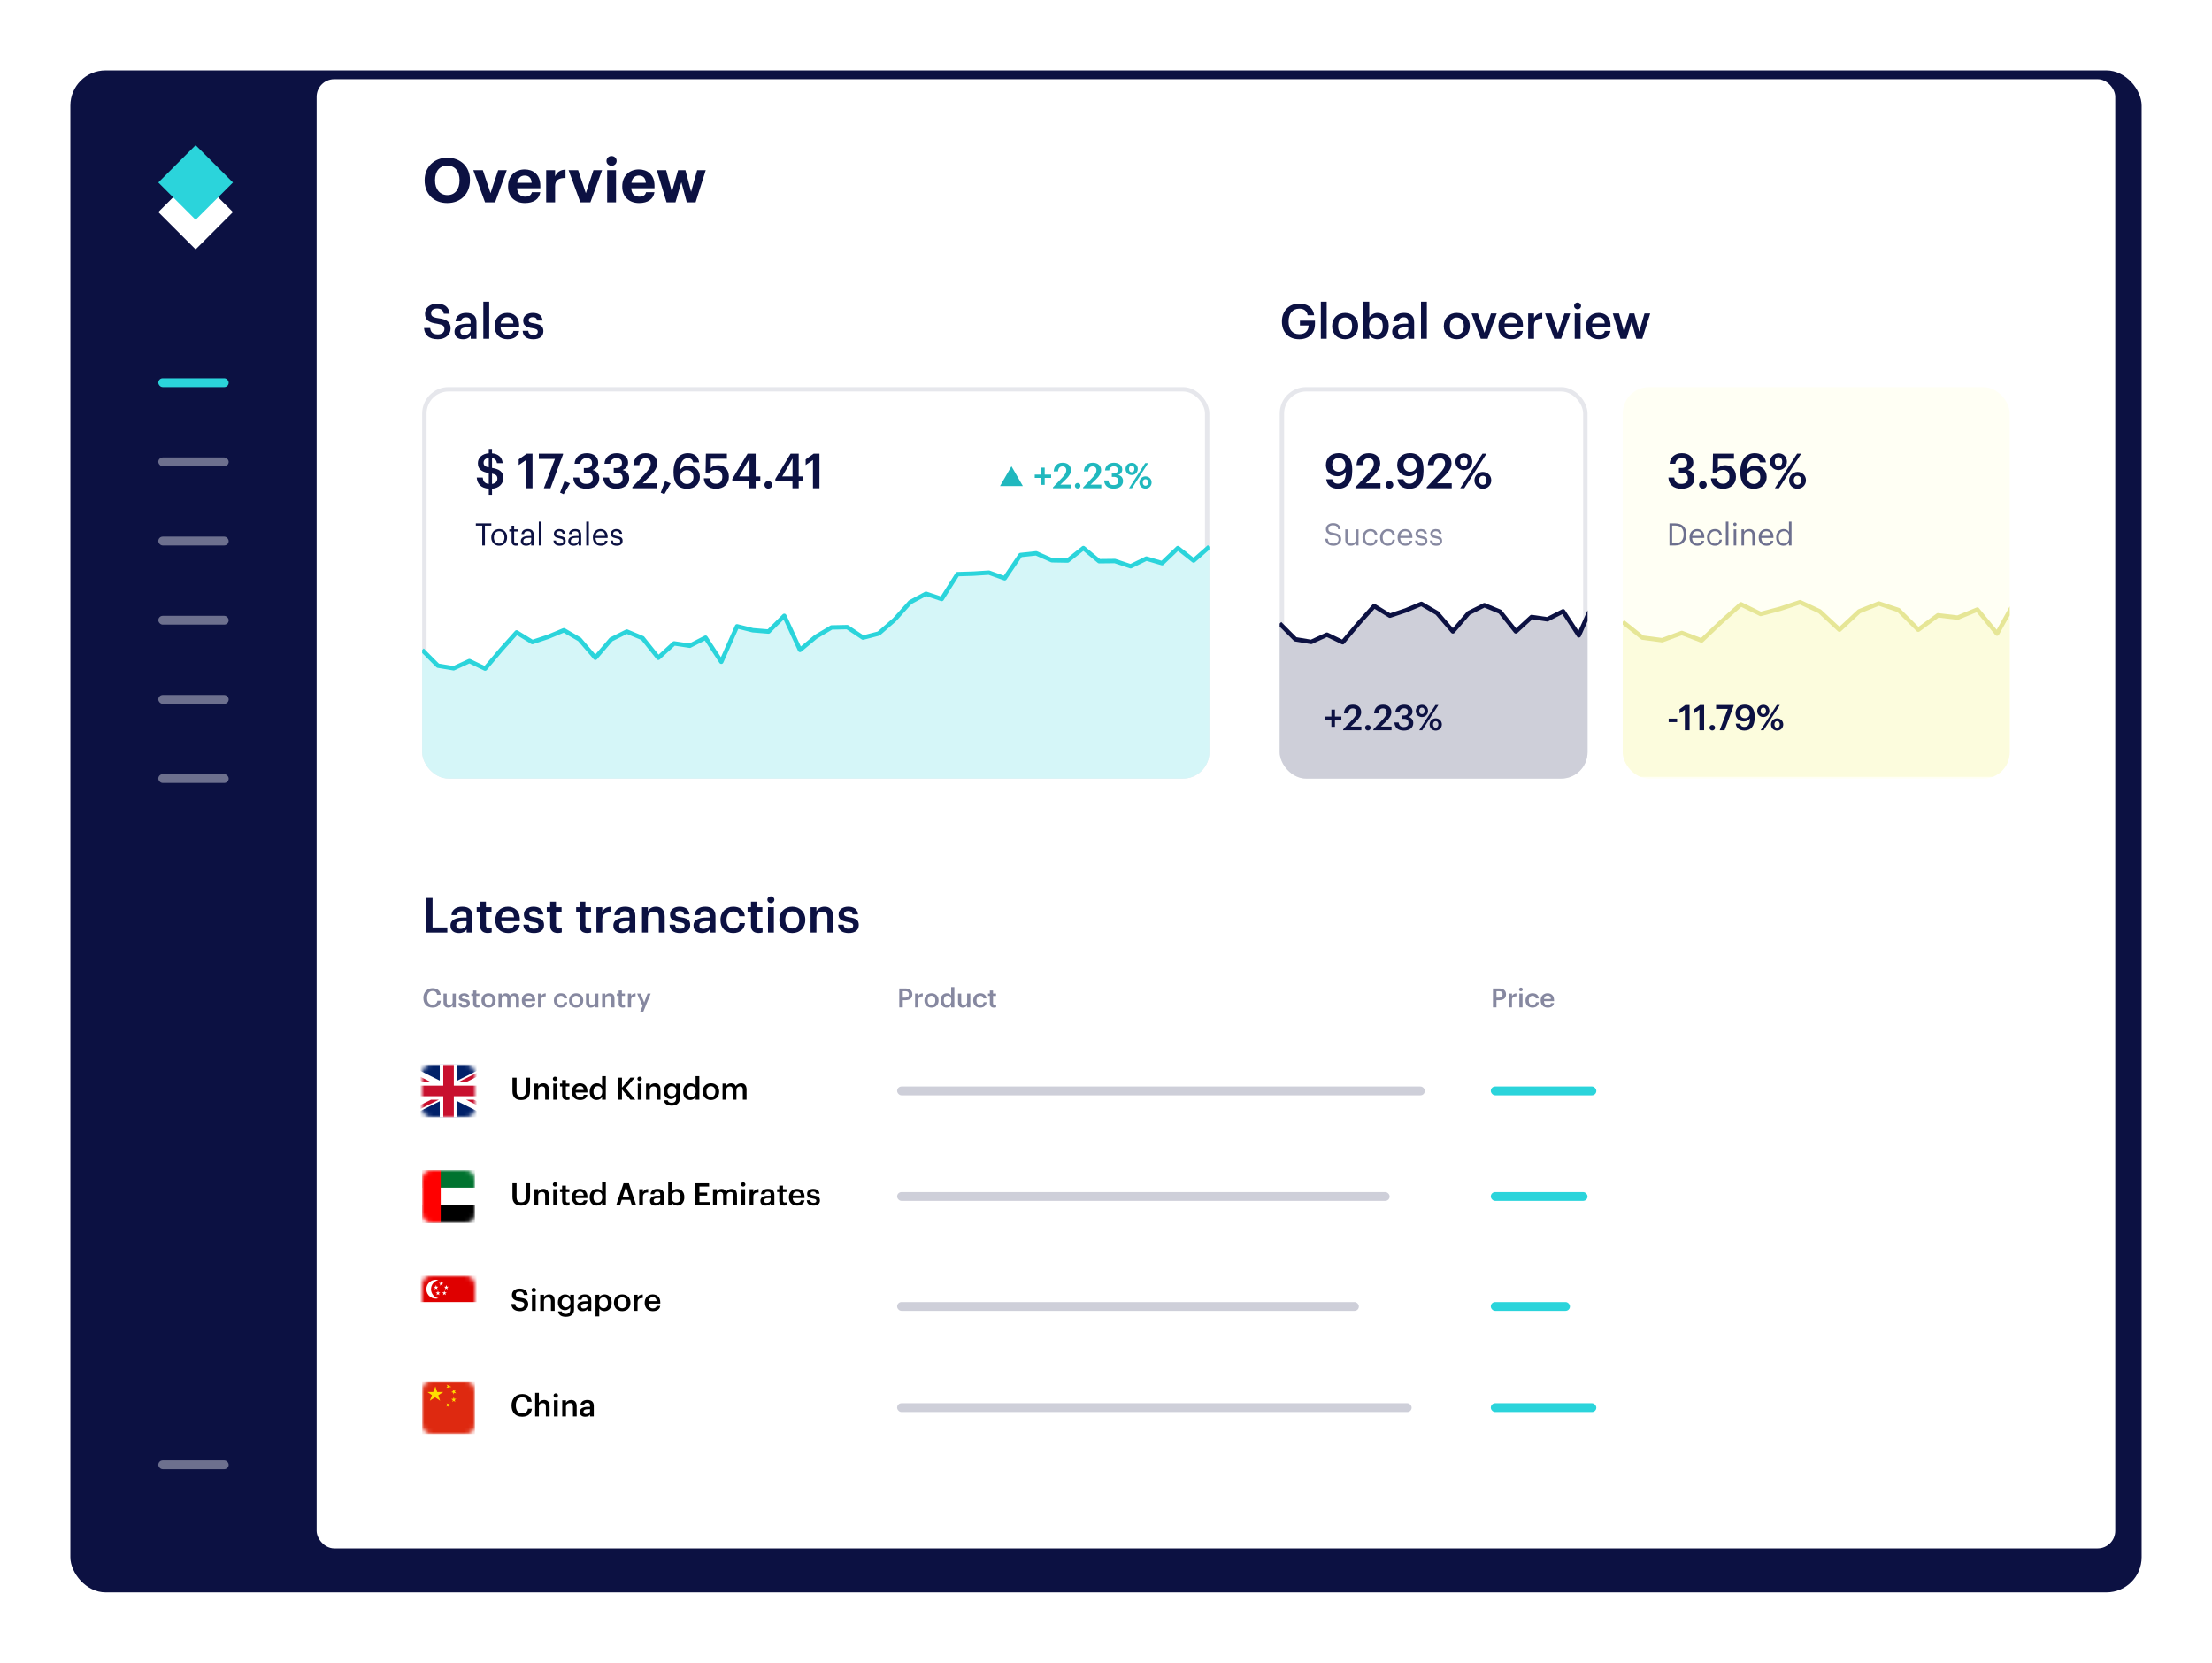 <svg width="503" height="378" viewBox="0 0 503 378" fill="none" xmlns="http://www.w3.org/2000/svg">
<g filter="url(#filter0_d)">
<rect x="16" y="12" width="471" height="346" rx="8" fill="#0C1142"/>
</g>
<rect x="72" y="18" width="409" height="334" rx="4" fill="white"/>
<rect x="36" y="86" width="16" height="2" rx="1" fill="#2BD4DB"/>
<rect x="36" y="104" width="16" height="2" rx="1" fill="#6D708E"/>
<rect x="36" y="122" width="16" height="2" rx="1" fill="#6D708E"/>
<rect x="36" y="140" width="16" height="2" rx="1" fill="#6D708E"/>
<rect x="36" y="158" width="16" height="2" rx="1" fill="#6D708E"/>
<rect x="36" y="176" width="16" height="2" rx="1" fill="#6D708E"/>
<rect x="36" y="332" width="16" height="2" rx="1" fill="#6D708E"/>
<path d="M101.698 46.155C104.82 46.155 106.864 43.985 106.864 41.003V40.891C106.864 37.881 104.722 35.851 101.712 35.851C98.744 35.851 96.56 37.965 96.56 40.947V41.059C96.56 43.985 98.562 46.155 101.698 46.155ZM101.74 44.349C100.102 44.349 98.926 43.089 98.926 41.045V40.933C98.926 38.917 99.976 37.643 101.712 37.643C103.462 37.643 104.498 38.973 104.498 40.919V41.031C104.498 43.047 103.434 44.349 101.74 44.349Z" fill="#0C1142"/>
<path d="M110.299 46.001H112.581L115.241 38.679H113.281L111.545 43.915L109.795 38.679H107.625L110.299 46.001Z" fill="#0C1142"/>
<path d="M119.356 46.155C121.358 46.155 122.618 45.273 122.856 43.691H120.938C120.812 44.307 120.35 44.713 119.412 44.713C118.306 44.713 117.648 44.013 117.592 42.795H122.87V42.235C122.87 39.617 121.19 38.511 119.3 38.511C117.172 38.511 115.534 40.009 115.534 42.319V42.431C115.534 44.769 117.144 46.155 119.356 46.155ZM117.62 41.549C117.774 40.513 118.39 39.911 119.3 39.911C120.266 39.911 120.826 40.443 120.896 41.549H117.62Z" fill="#0C1142"/>
<path d="M124.198 46.001H126.228V42.333C126.228 40.933 127.096 40.443 128.594 40.457V38.567C127.404 38.581 126.69 39.099 126.228 40.079V38.679H124.198V46.001Z" fill="#0C1142"/>
<path d="M131.969 46.001H134.251L136.911 38.679H134.951L133.215 43.915L131.465 38.679H129.295L131.969 46.001Z" fill="#0C1142"/>
<path d="M139.057 37.685C139.715 37.685 140.219 37.209 140.219 36.579C140.219 35.949 139.715 35.473 139.057 35.473C138.413 35.473 137.909 35.949 137.909 36.579C137.909 37.209 138.413 37.685 139.057 37.685ZM138.063 46.001H140.079V38.679H138.063V46.001Z" fill="#0C1142"/>
<path d="M145.318 46.155C147.32 46.155 148.58 45.273 148.818 43.691H146.9C146.774 44.307 146.312 44.713 145.374 44.713C144.268 44.713 143.61 44.013 143.554 42.795H148.832V42.235C148.832 39.617 147.152 38.511 145.262 38.511C143.134 38.511 141.496 40.009 141.496 42.319V42.431C141.496 44.769 143.106 46.155 145.318 46.155ZM143.582 41.549C143.736 40.513 144.352 39.911 145.262 39.911C146.228 39.911 146.788 40.443 146.858 41.549H143.582Z" fill="#0C1142"/>
<path d="M151.578 46.001H153.594L154.938 41.409L156.184 46.001H158.172L160.482 38.679H158.536L157.15 43.607L155.862 38.679H154.196L152.782 43.607L151.48 38.679H149.352L151.578 46.001Z" fill="#0C1142"/>
<path d="M99.575 77.111C101.313 77.111 102.468 76.044 102.468 74.68C102.468 73.107 101.511 72.579 99.663 72.326C98.299 72.128 98.035 71.809 98.035 71.171C98.035 70.566 98.497 70.137 99.388 70.137C100.29 70.137 100.763 70.489 100.906 71.314H102.248C102.094 69.807 101.082 69.037 99.388 69.037C97.749 69.037 96.649 70.005 96.649 71.292C96.649 72.766 97.54 73.338 99.421 73.591C100.697 73.8 101.06 74.075 101.06 74.801C101.06 75.527 100.444 76.011 99.575 76.011C98.244 76.011 97.925 75.351 97.826 74.559H96.418C96.528 76.044 97.43 77.111 99.575 77.111Z" fill="#0C1142"/>
<path d="M105.6 76.154C104.94 76.154 104.676 75.835 104.676 75.351C104.676 74.647 105.325 74.416 106.337 74.416H107.019V74.988C107.019 75.725 106.414 76.154 105.6 76.154ZM105.281 77.111C106.161 77.111 106.667 76.792 107.041 76.297V77.001H108.35V73.228C108.35 71.655 107.338 71.127 106.051 71.127C104.764 71.127 103.697 71.688 103.587 73.03H104.874C104.94 72.458 105.281 72.128 105.974 72.128C106.755 72.128 107.019 72.513 107.019 73.283V73.58H106.304C104.654 73.58 103.356 74.064 103.356 75.406C103.356 76.605 104.225 77.111 105.281 77.111Z" fill="#0C1142"/>
<path d="M109.909 77.001H111.24V68.586H109.909V77.001Z" fill="#0C1142"/>
<path d="M115.392 77.111C116.866 77.111 117.845 76.451 118.032 75.241H116.745C116.646 75.802 116.228 76.121 115.425 76.121C114.435 76.121 113.885 75.505 113.841 74.416H118.054V74.031C118.054 71.974 116.767 71.127 115.337 71.127C113.698 71.127 112.477 72.315 112.477 74.097V74.185C112.477 76 113.698 77.111 115.392 77.111ZM113.863 73.525C113.995 72.634 114.534 72.095 115.337 72.095C116.162 72.095 116.668 72.535 116.734 73.525H113.863Z" fill="#0C1142"/>
<path d="M121.266 77.111C122.74 77.111 123.565 76.44 123.565 75.274C123.565 74.053 122.762 73.723 121.409 73.514C120.496 73.36 120.221 73.195 120.221 72.777C120.221 72.37 120.562 72.095 121.134 72.095C121.75 72.095 122.047 72.337 122.157 72.865H123.389C123.246 71.567 122.311 71.127 121.134 71.127C120.056 71.127 118.978 71.699 118.978 72.854C118.978 73.932 119.539 74.361 121.057 74.603C121.904 74.746 122.289 74.922 122.289 75.395C122.289 75.879 121.97 76.132 121.255 76.132C120.474 76.132 120.177 75.791 120.111 75.208H118.857C118.912 76.429 119.781 77.111 121.266 77.111Z" fill="#0C1142"/>
<path d="M96.902 212.001H101.72V210.835H98.365V204.136H96.902V212.001Z" fill="#0C1142"/>
<path d="M104.677 211.154C104.017 211.154 103.753 210.835 103.753 210.351C103.753 209.647 104.402 209.416 105.414 209.416H106.096V209.988C106.096 210.725 105.491 211.154 104.677 211.154ZM104.358 212.111C105.238 212.111 105.744 211.792 106.118 211.297V212.001H107.427V208.228C107.427 206.655 106.415 206.127 105.128 206.127C103.841 206.127 102.774 206.688 102.664 208.03H103.951C104.017 207.458 104.358 207.128 105.051 207.128C105.832 207.128 106.096 207.513 106.096 208.283V208.58H105.381C103.731 208.58 102.433 209.064 102.433 210.406C102.433 211.605 103.302 212.111 104.358 212.111Z" fill="#0C1142"/>
<path d="M110.91 212.1C111.317 212.1 111.604 212.034 111.812 211.957V210.901C111.625 210.978 111.427 211.011 111.163 211.011C110.745 211.011 110.503 210.78 110.503 210.274V207.249H111.768V206.248H110.503V204.983H109.172V206.248H108.402V207.249H109.172V210.395C109.172 211.484 109.766 212.1 110.91 212.1Z" fill="#0C1142"/>
<path d="M115.543 212.111C117.017 212.111 117.996 211.451 118.183 210.241H116.896C116.797 210.802 116.379 211.121 115.576 211.121C114.586 211.121 114.036 210.505 113.992 209.416H118.205V209.031C118.205 206.974 116.918 206.127 115.488 206.127C113.849 206.127 112.628 207.315 112.628 209.097V209.185C112.628 211 113.849 212.111 115.543 212.111ZM114.014 208.525C114.146 207.634 114.685 207.095 115.488 207.095C116.313 207.095 116.819 207.535 116.885 208.525H114.014Z" fill="#0C1142"/>
<path d="M121.417 212.111C122.891 212.111 123.716 211.44 123.716 210.274C123.716 209.053 122.913 208.723 121.56 208.514C120.647 208.36 120.372 208.195 120.372 207.777C120.372 207.37 120.713 207.095 121.285 207.095C121.901 207.095 122.198 207.337 122.308 207.865H123.54C123.397 206.567 122.462 206.127 121.285 206.127C120.207 206.127 119.129 206.699 119.129 207.854C119.129 208.932 119.69 209.361 121.208 209.603C122.055 209.746 122.44 209.922 122.44 210.395C122.44 210.879 122.121 211.132 121.406 211.132C120.625 211.132 120.328 210.791 120.262 210.208H119.008C119.063 211.429 119.932 212.111 121.417 212.111Z" fill="#0C1142"/>
<path d="M126.841 212.1C127.248 212.1 127.534 212.034 127.743 211.957V210.901C127.556 210.978 127.358 211.011 127.094 211.011C126.676 211.011 126.434 210.78 126.434 210.274V207.249H127.699V206.248H126.434V204.983H125.103V206.248H124.333V207.249H125.103V210.395C125.103 211.484 125.697 212.1 126.841 212.1Z" fill="#0C1142"/>
<path d="M133.523 212.1C133.93 212.1 134.216 212.034 134.425 211.957V210.901C134.238 210.978 134.04 211.011 133.776 211.011C133.358 211.011 133.116 210.78 133.116 210.274V207.249H134.381V206.248H133.116V204.983H131.785V206.248H131.015V207.249H131.785V210.395C131.785 211.484 132.379 212.1 133.523 212.1Z" fill="#0C1142"/>
<path d="M135.625 212.001H136.956V209.009C136.956 207.788 137.66 207.414 138.826 207.403V206.16C137.858 206.171 137.319 206.6 136.956 207.326V206.248H135.625V212.001Z" fill="#0C1142"/>
<path d="M141.716 211.154C141.056 211.154 140.792 210.835 140.792 210.351C140.792 209.647 141.441 209.416 142.453 209.416H143.135V209.988C143.135 210.725 142.53 211.154 141.716 211.154ZM141.397 212.111C142.277 212.111 142.783 211.792 143.157 211.297V212.001H144.466V208.228C144.466 206.655 143.454 206.127 142.167 206.127C140.88 206.127 139.813 206.688 139.703 208.03H140.99C141.056 207.458 141.397 207.128 142.09 207.128C142.871 207.128 143.135 207.513 143.135 208.283V208.58H142.42C140.77 208.58 139.472 209.064 139.472 210.406C139.472 211.605 140.341 212.111 141.397 212.111Z" fill="#0C1142"/>
<path d="M145.992 212.001H147.323V208.613C147.323 207.7 147.928 207.238 148.676 207.238C149.468 207.238 149.82 207.634 149.82 208.503V212.001H151.151V208.382C151.151 206.798 150.337 206.127 149.182 206.127C148.236 206.127 147.598 206.6 147.323 207.161V206.248H145.992V212.001Z" fill="#0C1142"/>
<path d="M154.653 212.111C156.127 212.111 156.952 211.44 156.952 210.274C156.952 209.053 156.149 208.723 154.796 208.514C153.883 208.36 153.608 208.195 153.608 207.777C153.608 207.37 153.949 207.095 154.521 207.095C155.137 207.095 155.434 207.337 155.544 207.865H156.776C156.633 206.567 155.698 206.127 154.521 206.127C153.443 206.127 152.365 206.699 152.365 207.854C152.365 208.932 152.926 209.361 154.444 209.603C155.291 209.746 155.676 209.922 155.676 210.395C155.676 210.879 155.357 211.132 154.642 211.132C153.861 211.132 153.564 210.791 153.498 210.208H152.244C152.299 211.429 153.168 212.111 154.653 212.111Z" fill="#0C1142"/>
<path d="M159.945 211.154C159.285 211.154 159.021 210.835 159.021 210.351C159.021 209.647 159.67 209.416 160.682 209.416H161.364V209.988C161.364 210.725 160.759 211.154 159.945 211.154ZM159.626 212.111C160.506 212.111 161.012 211.792 161.386 211.297V212.001H162.695V208.228C162.695 206.655 161.683 206.127 160.396 206.127C159.109 206.127 158.042 206.688 157.932 208.03H159.219C159.285 207.458 159.626 207.128 160.319 207.128C161.1 207.128 161.364 207.513 161.364 208.283V208.58H160.649C158.999 208.58 157.701 209.064 157.701 210.406C157.701 211.605 158.57 212.111 159.626 212.111Z" fill="#0C1142"/>
<path d="M166.74 212.111C168.302 212.111 169.303 211.176 169.402 209.856H168.181C168.104 210.67 167.499 211.088 166.795 211.088C165.816 211.088 165.2 210.428 165.2 209.174V209.086C165.2 207.898 165.849 207.194 166.762 207.194C167.466 207.194 167.972 207.513 168.082 208.283H169.369C169.215 206.699 168.016 206.127 166.74 206.127C165.134 206.127 163.836 207.282 163.836 209.108V209.196C163.836 211.033 165.09 212.111 166.74 212.111Z" fill="#0C1142"/>
<path d="M172.506 212.1C172.913 212.1 173.199 212.034 173.408 211.957V210.901C173.221 210.978 173.023 211.011 172.759 211.011C172.341 211.011 172.099 210.78 172.099 210.274V207.249H173.364V206.248H172.099V204.983H170.768V206.248H169.998V207.249H170.768V210.395C170.768 211.484 171.362 212.1 172.506 212.1Z" fill="#0C1142"/>
<path d="M175.291 205.302C175.731 205.302 176.083 204.972 176.083 204.543C176.083 204.103 175.731 203.773 175.291 203.773C174.851 203.773 174.499 204.103 174.499 204.543C174.499 204.972 174.851 205.302 175.291 205.302ZM174.642 212.001H175.973V206.248H174.642V212.001Z" fill="#0C1142"/>
<path d="M180.158 212.111C181.852 212.111 183.117 210.945 183.117 209.152V209.064C183.117 207.304 181.852 206.127 180.169 206.127C178.475 206.127 177.21 207.315 177.21 209.097V209.185C177.21 210.934 178.464 212.111 180.158 212.111ZM180.169 211.077C179.157 211.077 178.574 210.34 178.574 209.163V209.075C178.574 207.887 179.179 207.172 180.169 207.172C181.159 207.172 181.753 207.898 181.753 209.086V209.163C181.753 210.34 181.159 211.077 180.169 211.077Z" fill="#0C1142"/>
<path d="M184.32 212.001H185.651V208.613C185.651 207.7 186.256 207.238 187.004 207.238C187.796 207.238 188.148 207.634 188.148 208.503V212.001H189.479V208.382C189.479 206.798 188.665 206.127 187.51 206.127C186.564 206.127 185.926 206.6 185.651 207.161V206.248H184.32V212.001Z" fill="#0C1142"/>
<path d="M192.981 212.111C194.455 212.111 195.28 211.44 195.28 210.274C195.28 209.053 194.477 208.723 193.124 208.514C192.211 208.36 191.936 208.195 191.936 207.777C191.936 207.37 192.277 207.095 192.849 207.095C193.465 207.095 193.762 207.337 193.872 207.865H195.104C194.961 206.567 194.026 206.127 192.849 206.127C191.771 206.127 190.693 206.699 190.693 207.854C190.693 208.932 191.254 209.361 192.772 209.603C193.619 209.746 194.004 209.922 194.004 210.395C194.004 210.879 193.685 211.132 192.97 211.132C192.189 211.132 191.892 210.791 191.826 210.208H190.572C190.627 211.429 191.496 212.111 192.981 212.111Z" fill="#0C1142"/>
<path d="M98.37 229.061C99.39 229.061 100.122 228.539 100.248 227.507H99.468C99.384 228.113 98.964 228.413 98.37 228.413C97.578 228.413 97.116 227.843 97.116 226.877V226.829C97.116 225.869 97.608 225.281 98.364 225.281C98.982 225.281 99.3 225.575 99.39 226.145H100.2C100.104 225.137 99.342 224.645 98.358 224.645C97.164 224.645 96.276 225.545 96.276 226.835V226.883C96.276 228.203 97.026 229.061 98.37 229.061Z" fill="#8688A0"/>
<path d="M101.93 229.061C102.44 229.061 102.77 228.815 102.926 228.509V229.001H103.652V225.863H102.926V227.729C102.926 228.227 102.584 228.479 102.194 228.479C101.774 228.479 101.576 228.263 101.576 227.789V225.863H100.85V227.873C100.85 228.707 101.312 229.061 101.93 229.061Z" fill="#8688A0"/>
<path d="M105.586 229.061C106.39 229.061 106.84 228.695 106.84 228.059C106.84 227.393 106.402 227.213 105.664 227.099C105.166 227.015 105.016 226.925 105.016 226.697C105.016 226.475 105.202 226.325 105.514 226.325C105.85 226.325 106.012 226.457 106.072 226.745H106.744C106.666 226.037 106.156 225.797 105.514 225.797C104.926 225.797 104.338 226.109 104.338 226.739C104.338 227.327 104.644 227.561 105.472 227.693C105.934 227.771 106.144 227.867 106.144 228.125C106.144 228.389 105.97 228.527 105.58 228.527C105.154 228.527 104.992 228.341 104.956 228.023H104.272C104.302 228.689 104.776 229.061 105.586 229.061Z" fill="#8688A0"/>
<path d="M108.545 229.055C108.767 229.055 108.923 229.019 109.037 228.977V228.401C108.935 228.443 108.827 228.461 108.683 228.461C108.455 228.461 108.323 228.335 108.323 228.059V226.409H109.013V225.863H108.323V225.173H107.597V225.863H107.177V226.409H107.597V228.125C107.597 228.719 107.921 229.055 108.545 229.055Z" fill="#8688A0"/>
<path d="M111.09 229.061C112.014 229.061 112.704 228.425 112.704 227.447V227.399C112.704 226.439 112.014 225.797 111.096 225.797C110.172 225.797 109.482 226.445 109.482 227.417V227.465C109.482 228.419 110.166 229.061 111.09 229.061ZM111.096 228.497C110.544 228.497 110.226 228.095 110.226 227.453V227.405C110.226 226.757 110.556 226.367 111.096 226.367C111.636 226.367 111.96 226.763 111.96 227.411V227.453C111.96 228.095 111.636 228.497 111.096 228.497Z" fill="#8688A0"/>
<path d="M113.36 229.001H114.086V227.123C114.086 226.643 114.416 226.403 114.776 226.403C115.13 226.403 115.334 226.601 115.334 227.063V229.001H116.06V227.123C116.06 226.643 116.39 226.403 116.75 226.403C117.11 226.403 117.308 226.601 117.308 227.063V229.001H118.034V227.015C118.034 226.151 117.566 225.797 116.99 225.797C116.6 225.797 116.168 225.971 115.928 226.361C115.772 225.971 115.448 225.797 115.04 225.797C114.578 225.797 114.236 226.049 114.086 226.343V225.863H113.36V229.001Z" fill="#8688A0"/>
<path d="M120.248 229.061C121.052 229.061 121.586 228.701 121.688 228.041H120.986C120.932 228.347 120.704 228.521 120.266 228.521C119.726 228.521 119.426 228.185 119.402 227.591H121.7V227.381C121.7 226.259 120.998 225.797 120.218 225.797C119.324 225.797 118.658 226.445 118.658 227.417V227.465C118.658 228.455 119.324 229.061 120.248 229.061ZM119.414 227.105C119.486 226.619 119.78 226.325 120.218 226.325C120.668 226.325 120.944 226.565 120.98 227.105H119.414Z" fill="#8688A0"/>
<path d="M122.348 229.001H123.074V227.369C123.074 226.703 123.458 226.499 124.094 226.493V225.815C123.566 225.821 123.272 226.055 123.074 226.451V225.863H122.348V229.001Z" fill="#8688A0"/>
<path d="M127.537 229.061C128.389 229.061 128.935 228.551 128.989 227.831H128.323C128.281 228.275 127.951 228.503 127.567 228.503C127.033 228.503 126.697 228.143 126.697 227.459V227.411C126.697 226.763 127.051 226.379 127.549 226.379C127.933 226.379 128.209 226.553 128.269 226.973H128.971C128.887 226.109 128.233 225.797 127.537 225.797C126.661 225.797 125.953 226.427 125.953 227.423V227.471C125.953 228.473 126.637 229.061 127.537 229.061Z" fill="#8688A0"/>
<path d="M131.012 229.061C131.936 229.061 132.626 228.425 132.626 227.447V227.399C132.626 226.439 131.936 225.797 131.018 225.797C130.094 225.797 129.404 226.445 129.404 227.417V227.465C129.404 228.419 130.088 229.061 131.012 229.061ZM131.018 228.497C130.466 228.497 130.148 228.095 130.148 227.453V227.405C130.148 226.757 130.478 226.367 131.018 226.367C131.558 226.367 131.882 226.763 131.882 227.411V227.453C131.882 228.095 131.558 228.497 131.018 228.497Z" fill="#8688A0"/>
<path d="M134.332 229.061C134.842 229.061 135.172 228.815 135.328 228.509V229.001H136.054V225.863H135.328V227.729C135.328 228.227 134.986 228.479 134.596 228.479C134.176 228.479 133.978 228.263 133.978 227.789V225.863H133.252V227.873C133.252 228.707 133.714 229.061 134.332 229.061Z" fill="#8688A0"/>
<path d="M136.915 229.001H137.641V227.153C137.641 226.655 137.971 226.403 138.379 226.403C138.811 226.403 139.003 226.619 139.003 227.093V229.001H139.729V227.027C139.729 226.163 139.285 225.797 138.655 225.797C138.139 225.797 137.791 226.055 137.641 226.361V225.863H136.915V229.001Z" fill="#8688A0"/>
<path d="M141.633 229.055C141.855 229.055 142.011 229.019 142.125 228.977V228.401C142.023 228.443 141.915 228.461 141.771 228.461C141.543 228.461 141.411 228.335 141.411 228.059V226.409H142.101V225.863H141.411V225.173H140.685V225.863H140.265V226.409H140.685V228.125C140.685 228.719 141.009 229.055 141.633 229.055Z" fill="#8688A0"/>
<path d="M142.78 229.001H143.506V227.369C143.506 226.703 143.89 226.499 144.526 226.493V225.815C143.998 225.821 143.704 226.055 143.506 226.451V225.863H142.78V229.001Z" fill="#8688A0"/>
<path d="M145.542 230.075H146.256L147.966 225.863H147.258L146.49 227.885L145.656 225.863H144.87L146.112 228.683L145.542 230.075Z" fill="#8688A0"/>
<path d="M204.492 229H205.29V227.368H205.89C206.808 227.368 207.462 226.966 207.462 226.06V226.036C207.462 225.136 206.832 224.71 205.872 224.71H204.492V229ZM205.29 226.792V225.328H205.872C206.382 225.328 206.682 225.526 206.682 226.036V226.06C206.682 226.534 206.4 226.792 205.872 226.792H205.29Z" fill="#8688A0"/>
<path d="M208.088 229H208.814V227.368C208.814 226.702 209.198 226.498 209.834 226.492V225.814C209.306 225.82 209.012 226.054 208.814 226.45V225.862H208.088V229Z" fill="#8688A0"/>
<path d="M211.813 229.06C212.737 229.06 213.427 228.424 213.427 227.446V227.398C213.427 226.438 212.737 225.796 211.819 225.796C210.895 225.796 210.205 226.444 210.205 227.416V227.464C210.205 228.418 210.889 229.06 211.813 229.06ZM211.819 228.496C211.267 228.496 210.949 228.094 210.949 227.452V227.404C210.949 226.756 211.279 226.366 211.819 226.366C212.359 226.366 212.683 226.762 212.683 227.41V227.452C212.683 228.094 212.359 228.496 211.819 228.496Z" fill="#8688A0"/>
<path d="M215.439 228.484C214.971 228.484 214.623 228.154 214.623 227.464V227.416C214.623 226.738 214.935 226.366 215.469 226.366C215.997 226.366 216.315 226.708 216.315 227.398V227.446C216.315 228.148 215.943 228.484 215.439 228.484ZM215.259 229.06C215.721 229.06 216.123 228.784 216.291 228.472V229H217.017V224.41H216.291V226.342C216.117 226.03 215.799 225.796 215.289 225.796C214.473 225.796 213.879 226.432 213.879 227.434V227.482C213.879 228.502 214.473 229.06 215.259 229.06Z" fill="#8688A0"/>
<path d="M218.929 229.06C219.439 229.06 219.769 228.814 219.925 228.508V229H220.651V225.862H219.925V227.728C219.925 228.226 219.583 228.478 219.193 228.478C218.773 228.478 218.575 228.262 218.575 227.788V225.862H217.849V227.872C217.849 228.706 218.311 229.06 218.929 229.06Z" fill="#8688A0"/>
<path d="M222.886 229.06C223.738 229.06 224.284 228.55 224.338 227.83H223.672C223.63 228.274 223.3 228.502 222.916 228.502C222.382 228.502 222.046 228.142 222.046 227.458V227.41C222.046 226.762 222.4 226.378 222.898 226.378C223.282 226.378 223.558 226.552 223.618 226.972H224.32C224.236 226.108 223.582 225.796 222.886 225.796C222.01 225.796 221.302 226.426 221.302 227.422V227.47C221.302 228.472 221.986 229.06 222.886 229.06Z" fill="#8688A0"/>
<path d="M226.031 229.054C226.253 229.054 226.409 229.018 226.523 228.976V228.4C226.421 228.442 226.313 228.46 226.169 228.46C225.941 228.46 225.809 228.334 225.809 228.058V226.408H226.499V225.862H225.809V225.172H225.083V225.862H224.663V226.408H225.083V228.124C225.083 228.718 225.407 229.054 226.031 229.054Z" fill="#8688A0"/>
<path d="M339.492 229H340.29V227.368H340.89C341.808 227.368 342.462 226.966 342.462 226.06V226.036C342.462 225.136 341.832 224.71 340.872 224.71H339.492V229ZM340.29 226.792V225.328H340.872C341.382 225.328 341.682 225.526 341.682 226.036V226.06C341.682 226.534 341.4 226.792 340.872 226.792H340.29Z" fill="#8688A0"/>
<path d="M343.088 229H343.814V227.368C343.814 226.702 344.198 226.498 344.834 226.492V225.814C344.306 225.82 344.012 226.054 343.814 226.45V225.862H343.088V229Z" fill="#8688A0"/>
<path d="M345.845 225.346C346.085 225.346 346.277 225.166 346.277 224.932C346.277 224.692 346.085 224.512 345.845 224.512C345.605 224.512 345.413 224.692 345.413 224.932C345.413 225.166 345.605 225.346 345.845 225.346ZM345.491 229H346.217V225.862H345.491V229Z" fill="#8688A0"/>
<path d="M348.476 229.06C349.328 229.06 349.874 228.55 349.928 227.83H349.262C349.22 228.274 348.89 228.502 348.506 228.502C347.972 228.502 347.636 228.142 347.636 227.458V227.41C347.636 226.762 347.99 226.378 348.488 226.378C348.872 226.378 349.148 226.552 349.208 226.972H349.91C349.826 226.108 349.172 225.796 348.476 225.796C347.6 225.796 346.892 226.426 346.892 227.422V227.47C346.892 228.472 347.576 229.06 348.476 229.06Z" fill="#8688A0"/>
<path d="M351.933 229.06C352.737 229.06 353.271 228.7 353.373 228.04H352.671C352.617 228.346 352.389 228.52 351.951 228.52C351.411 228.52 351.111 228.184 351.087 227.59H353.385V227.38C353.385 226.258 352.683 225.796 351.903 225.796C351.009 225.796 350.343 226.444 350.343 227.416V227.464C350.343 228.454 351.009 229.06 351.933 229.06ZM351.099 227.104C351.171 226.618 351.465 226.324 351.903 226.324C352.353 226.324 352.629 226.564 352.665 227.104H351.099Z" fill="#8688A0"/>
<path d="M295.433 77.111C297.655 77.111 299.019 75.791 299.019 73.613V72.887H295.598V73.987H297.578C297.534 75.076 296.929 75.967 295.455 75.967C293.805 75.967 293.024 74.812 293.024 73.129V73.041C293.024 71.314 293.915 70.17 295.455 70.17C296.478 70.17 297.182 70.621 297.358 71.666H298.821C298.612 69.785 297.116 69.015 295.433 69.015C293.134 69.015 291.506 70.687 291.506 73.03V73.118C291.506 75.439 292.914 77.111 295.433 77.111Z" fill="#0C1142"/>
<path d="M300.354 77.001H301.685V68.586H300.354V77.001Z" fill="#0C1142"/>
<path d="M305.87 77.111C307.564 77.111 308.829 75.945 308.829 74.152V74.064C308.829 72.304 307.564 71.127 305.881 71.127C304.187 71.127 302.922 72.315 302.922 74.097V74.185C302.922 75.934 304.176 77.111 305.87 77.111ZM305.881 76.077C304.869 76.077 304.286 75.34 304.286 74.163V74.075C304.286 72.887 304.891 72.172 305.881 72.172C306.871 72.172 307.465 72.898 307.465 74.086V74.163C307.465 75.34 306.871 76.077 305.881 76.077Z" fill="#0C1142"/>
<path d="M313.244 77.111C314.729 77.111 315.796 75.989 315.796 74.141V74.053C315.796 72.194 314.685 71.127 313.244 71.127C312.397 71.127 311.682 71.622 311.363 72.172V68.586H310.032V77.001H311.363V76.077C311.671 76.66 312.331 77.111 313.244 77.111ZM312.914 76.055C311.946 76.055 311.319 75.45 311.319 74.163V74.075C311.319 72.799 311.979 72.172 312.903 72.172C313.772 72.172 314.432 72.799 314.432 74.075V74.163C314.432 75.395 313.893 76.055 312.914 76.055Z" fill="#0C1142"/>
<path d="M318.819 76.154C318.159 76.154 317.895 75.835 317.895 75.351C317.895 74.647 318.544 74.416 319.556 74.416H320.238V74.988C320.238 75.725 319.633 76.154 318.819 76.154ZM318.5 77.111C319.38 77.111 319.886 76.792 320.26 76.297V77.001H321.569V73.228C321.569 71.655 320.557 71.127 319.27 71.127C317.983 71.127 316.916 71.688 316.806 73.03H318.093C318.159 72.458 318.5 72.128 319.193 72.128C319.974 72.128 320.238 72.513 320.238 73.283V73.58H319.523C317.873 73.58 316.575 74.064 316.575 75.406C316.575 76.605 317.444 77.111 318.5 77.111Z" fill="#0C1142"/>
<path d="M323.128 77.001H324.459V68.586H323.128V77.001Z" fill="#0C1142"/>
<path d="M331.265 77.111C332.959 77.111 334.224 75.945 334.224 74.152V74.064C334.224 72.304 332.959 71.127 331.276 71.127C329.582 71.127 328.317 72.315 328.317 74.097V74.185C328.317 75.934 329.571 77.111 331.265 77.111ZM331.276 76.077C330.264 76.077 329.681 75.34 329.681 74.163V74.075C329.681 72.887 330.286 72.172 331.276 72.172C332.266 72.172 332.86 72.898 332.86 74.086V74.163C332.86 75.34 332.266 76.077 331.276 76.077Z" fill="#0C1142"/>
<path d="M336.719 77.001H338.27L340.349 71.248H339.04L337.555 75.637L336.048 71.248H334.618L336.719 77.001Z" fill="#0C1142"/>
<path d="M343.65 77.111C345.124 77.111 346.103 76.451 346.29 75.241H345.003C344.904 75.802 344.486 76.121 343.683 76.121C342.693 76.121 342.143 75.505 342.099 74.416H346.312V74.031C346.312 71.974 345.025 71.127 343.595 71.127C341.956 71.127 340.735 72.315 340.735 74.097V74.185C340.735 76 341.956 77.111 343.65 77.111ZM342.121 73.525C342.253 72.634 342.792 72.095 343.595 72.095C344.42 72.095 344.926 72.535 344.992 73.525H342.121Z" fill="#0C1142"/>
<path d="M347.501 77.001H348.832V74.009C348.832 72.788 349.536 72.414 350.702 72.403V71.16C349.734 71.171 349.195 71.6 348.832 72.326V71.248H347.501V77.001Z" fill="#0C1142"/>
<path d="M353.434 77.001H354.985L357.064 71.248H355.755L354.27 75.637L352.763 71.248H351.333L353.434 77.001Z" fill="#0C1142"/>
<path d="M358.732 70.302C359.172 70.302 359.524 69.972 359.524 69.543C359.524 69.103 359.172 68.773 358.732 68.773C358.292 68.773 357.94 69.103 357.94 69.543C357.94 69.972 358.292 70.302 358.732 70.302ZM358.083 77.001H359.414V71.248H358.083V77.001Z" fill="#0C1142"/>
<path d="M363.566 77.111C365.04 77.111 366.019 76.451 366.206 75.241H364.919C364.82 75.802 364.402 76.121 363.599 76.121C362.609 76.121 362.059 75.505 362.015 74.416H366.228V74.031C366.228 71.974 364.941 71.127 363.511 71.127C361.872 71.127 360.651 72.315 360.651 74.097V74.185C360.651 76 361.872 77.111 363.566 77.111ZM362.037 73.525C362.169 72.634 362.708 72.095 363.511 72.095C364.336 72.095 364.842 72.535 364.908 73.525H362.037Z" fill="#0C1142"/>
<path d="M368.497 77.001H369.861L371.027 73.129L372.094 77.001H373.447L375.251 71.248H373.953L372.754 75.406L371.632 71.248H370.521L369.3 75.406L368.156 71.248H366.737L368.497 77.001Z" fill="#0C1142"/>
<path d="M118.498 250.07C119.821 250.07 120.528 249.349 120.528 248.04V244.995H119.59V247.963C119.59 248.999 119.226 249.321 118.505 249.321C117.763 249.321 117.469 248.943 117.469 248.026V244.995H116.531V248.096C116.531 249.384 117.245 250.07 118.498 250.07Z" fill="black"/>
<path d="M121.528 250H122.375V247.844C122.375 247.263 122.76 246.969 123.236 246.969C123.74 246.969 123.964 247.221 123.964 247.774V250H124.811V247.697C124.811 246.689 124.293 246.262 123.558 246.262C122.956 246.262 122.55 246.563 122.375 246.92V246.339H121.528V250Z" fill="black"/>
<path d="M126.22 245.737C126.5 245.737 126.724 245.527 126.724 245.254C126.724 244.974 126.5 244.764 126.22 244.764C125.94 244.764 125.716 244.974 125.716 245.254C125.716 245.527 125.94 245.737 126.22 245.737ZM125.807 250H126.654V246.339H125.807V250Z" fill="black"/>
<path d="M128.933 250.063C129.192 250.063 129.374 250.021 129.507 249.972V249.3C129.388 249.349 129.262 249.37 129.094 249.37C128.828 249.37 128.674 249.223 128.674 248.901V246.976H129.479V246.339H128.674V245.534H127.827V246.339H127.337V246.976H127.827V248.978C127.827 249.671 128.205 250.063 128.933 250.063Z" fill="black"/>
<path d="M131.881 250.07C132.819 250.07 133.442 249.65 133.561 248.88H132.742C132.679 249.237 132.413 249.44 131.902 249.44C131.272 249.44 130.922 249.048 130.894 248.355H133.575V248.11C133.575 246.801 132.756 246.262 131.846 246.262C130.803 246.262 130.026 247.018 130.026 248.152V248.208C130.026 249.363 130.803 250.07 131.881 250.07ZM130.908 247.788C130.992 247.221 131.335 246.878 131.846 246.878C132.371 246.878 132.693 247.158 132.735 247.788H130.908Z" fill="black"/>
<path d="M135.913 249.398C135.367 249.398 134.961 249.013 134.961 248.208V248.152C134.961 247.361 135.325 246.927 135.948 246.927C136.564 246.927 136.935 247.326 136.935 248.131V248.187C136.935 249.006 136.501 249.398 135.913 249.398ZM135.703 250.07C136.242 250.07 136.711 249.748 136.907 249.384V250H137.754V244.645H136.907V246.899C136.704 246.535 136.333 246.262 135.738 246.262C134.786 246.262 134.093 247.004 134.093 248.173V248.229C134.093 249.419 134.786 250.07 135.703 250.07Z" fill="black"/>
<path d="M140.499 250H141.43V247.662L143.355 250H144.454L142.277 247.382L144.349 244.988H143.348L141.43 247.263V244.995H140.499V250Z" fill="black"/>
<path d="M145.443 245.737C145.723 245.737 145.947 245.527 145.947 245.254C145.947 244.974 145.723 244.764 145.443 244.764C145.163 244.764 144.939 244.974 144.939 245.254C144.939 245.527 145.163 245.737 145.443 245.737ZM145.03 250H145.877V246.339H145.03V250Z" fill="black"/>
<path d="M146.91 250H147.757V247.844C147.757 247.263 148.142 246.969 148.618 246.969C149.122 246.969 149.345 247.221 149.345 247.774V250H150.192V247.697C150.192 246.689 149.674 246.262 148.939 246.262C148.337 246.262 147.931 246.563 147.757 246.92V246.339H146.91V250Z" fill="black"/>
<path d="M152.757 249.202C152.211 249.202 151.791 248.782 151.791 248.103V248.047C151.791 247.382 152.155 246.927 152.785 246.927C153.394 246.927 153.772 247.34 153.772 248.033V248.082C153.772 248.782 153.345 249.202 152.757 249.202ZM152.729 251.344C153.863 251.344 154.584 250.805 154.591 249.727V246.339H153.744V246.899C153.534 246.535 153.17 246.262 152.568 246.262C151.623 246.262 150.923 247.032 150.923 248.061V248.11C150.923 249.167 151.63 249.853 152.547 249.853C153.086 249.853 153.541 249.524 153.744 249.174V249.713C153.744 250.371 153.38 250.7 152.722 250.7C152.169 250.7 151.889 250.49 151.819 250.126H150.965C151.063 250.826 151.581 251.344 152.729 251.344Z" fill="black"/>
<path d="M157.18 249.398C156.634 249.398 156.228 249.013 156.228 248.208V248.152C156.228 247.361 156.592 246.927 157.215 246.927C157.831 246.927 158.202 247.326 158.202 248.131V248.187C158.202 249.006 157.768 249.398 157.18 249.398ZM156.97 250.07C157.509 250.07 157.978 249.748 158.174 249.384V250H159.021V244.645H158.174V246.899C157.971 246.535 157.6 246.262 157.005 246.262C156.053 246.262 155.36 247.004 155.36 248.173V248.229C155.36 249.419 156.053 250.07 156.97 250.07Z" fill="black"/>
<path d="M161.659 250.07C162.737 250.07 163.542 249.328 163.542 248.187V248.131C163.542 247.011 162.737 246.262 161.666 246.262C160.588 246.262 159.783 247.018 159.783 248.152V248.208C159.783 249.321 160.581 250.07 161.659 250.07ZM161.666 249.412C161.022 249.412 160.651 248.943 160.651 248.194V248.138C160.651 247.382 161.036 246.927 161.666 246.927C162.296 246.927 162.674 247.389 162.674 248.145V248.194C162.674 248.943 162.296 249.412 161.666 249.412Z" fill="black"/>
<path d="M164.307 250H165.154V247.809C165.154 247.249 165.539 246.969 165.959 246.969C166.372 246.969 166.61 247.2 166.61 247.739V250H167.457V247.809C167.457 247.249 167.842 246.969 168.262 246.969C168.682 246.969 168.913 247.2 168.913 247.739V250H169.76V247.683C169.76 246.675 169.214 246.262 168.542 246.262C168.087 246.262 167.583 246.465 167.303 246.92C167.121 246.465 166.743 246.262 166.267 246.262C165.728 246.262 165.329 246.556 165.154 246.899V246.339H164.307V250Z" fill="black"/>
<path d="M118.498 274.07C119.821 274.07 120.528 273.349 120.528 272.04V268.995H119.59V271.963C119.59 272.999 119.226 273.321 118.505 273.321C117.763 273.321 117.469 272.943 117.469 272.026V268.995H116.531V272.096C116.531 273.384 117.245 274.07 118.498 274.07Z" fill="black"/>
<path d="M121.528 274H122.375V271.844C122.375 271.263 122.76 270.969 123.236 270.969C123.74 270.969 123.964 271.221 123.964 271.774V274H124.811V271.697C124.811 270.689 124.293 270.262 123.558 270.262C122.956 270.262 122.55 270.563 122.375 270.92V270.339H121.528V274Z" fill="black"/>
<path d="M126.22 269.737C126.5 269.737 126.724 269.527 126.724 269.254C126.724 268.974 126.5 268.764 126.22 268.764C125.94 268.764 125.716 268.974 125.716 269.254C125.716 269.527 125.94 269.737 126.22 269.737ZM125.807 274H126.654V270.339H125.807V274Z" fill="black"/>
<path d="M128.933 274.063C129.192 274.063 129.374 274.021 129.507 273.972V273.3C129.388 273.349 129.262 273.37 129.094 273.37C128.828 273.37 128.674 273.223 128.674 272.901V270.976H129.479V270.339H128.674V269.534H127.827V270.339H127.337V270.976H127.827V272.978C127.827 273.671 128.205 274.063 128.933 274.063Z" fill="black"/>
<path d="M131.881 274.07C132.819 274.07 133.442 273.65 133.561 272.88H132.742C132.679 273.237 132.413 273.44 131.902 273.44C131.272 273.44 130.922 273.048 130.894 272.355H133.575V272.11C133.575 270.801 132.756 270.262 131.846 270.262C130.803 270.262 130.026 271.018 130.026 272.152V272.208C130.026 273.363 130.803 274.07 131.881 274.07ZM130.908 271.788C130.992 271.221 131.335 270.878 131.846 270.878C132.371 270.878 132.693 271.158 132.735 271.788H130.908Z" fill="black"/>
<path d="M135.913 273.398C135.367 273.398 134.961 273.013 134.961 272.208V272.152C134.961 271.361 135.325 270.927 135.948 270.927C136.564 270.927 136.935 271.326 136.935 272.131V272.187C136.935 273.006 136.501 273.398 135.913 273.398ZM135.703 274.07C136.242 274.07 136.711 273.748 136.907 273.384V274H137.754V268.645H136.907V270.899C136.704 270.535 136.333 270.262 135.738 270.262C134.786 270.262 134.093 271.004 134.093 272.173V272.229C134.093 273.419 134.786 274.07 135.703 274.07Z" fill="black"/>
<path d="M142.34 269.758L143.075 272.082H141.598L142.34 269.758ZM140.114 274H140.989L141.381 272.761H143.292L143.691 274H144.657L143.005 268.995H141.787L140.114 274Z" fill="black"/>
<path d="M145.351 274H146.198V272.096C146.198 271.319 146.646 271.081 147.388 271.074V270.283C146.772 270.29 146.429 270.563 146.198 271.025V270.339H145.351V274Z" fill="black"/>
<path d="M149.227 273.461C148.807 273.461 148.639 273.258 148.639 272.95C148.639 272.502 149.052 272.355 149.696 272.355H150.13V272.719C150.13 273.188 149.745 273.461 149.227 273.461ZM149.024 274.07C149.584 274.07 149.906 273.867 150.144 273.552V274H150.977V271.599C150.977 270.598 150.333 270.262 149.514 270.262C148.695 270.262 148.016 270.619 147.946 271.473H148.765C148.807 271.109 149.024 270.899 149.465 270.899C149.962 270.899 150.13 271.144 150.13 271.634V271.823H149.675C148.625 271.823 147.799 272.131 147.799 272.985C147.799 273.748 148.352 274.07 149.024 274.07Z" fill="black"/>
<path d="M153.992 274.07C154.937 274.07 155.616 273.356 155.616 272.18V272.124C155.616 270.941 154.909 270.262 153.992 270.262C153.453 270.262 152.998 270.577 152.795 270.927V268.645H151.948V274H152.795V273.412C152.991 273.783 153.411 274.07 153.992 274.07ZM153.782 273.398C153.166 273.398 152.767 273.013 152.767 272.194V272.138C152.767 271.326 153.187 270.927 153.775 270.927C154.328 270.927 154.748 271.326 154.748 272.138V272.194C154.748 272.978 154.405 273.398 153.782 273.398Z" fill="black"/>
<path d="M158.115 274H161.363V273.265H159.046V271.802H160.81V271.102H159.046V269.73H161.244V268.995H158.115V274Z" fill="black"/>
<path d="M162.133 274H162.98V271.809C162.98 271.249 163.365 270.969 163.785 270.969C164.198 270.969 164.436 271.2 164.436 271.739V274H165.283V271.809C165.283 271.249 165.668 270.969 166.088 270.969C166.508 270.969 166.739 271.2 166.739 271.739V274H167.586V271.683C167.586 270.675 167.04 270.262 166.368 270.262C165.913 270.262 165.409 270.465 165.129 270.92C164.947 270.465 164.569 270.262 164.093 270.262C163.554 270.262 163.155 270.556 162.98 270.899V270.339H162.133V274Z" fill="black"/>
<path d="M168.993 269.737C169.273 269.737 169.497 269.527 169.497 269.254C169.497 268.974 169.273 268.764 168.993 268.764C168.713 268.764 168.489 268.974 168.489 269.254C168.489 269.527 168.713 269.737 168.993 269.737ZM168.58 274H169.427V270.339H168.58V274Z" fill="black"/>
<path d="M170.459 274H171.306V272.096C171.306 271.319 171.754 271.081 172.496 271.074V270.283C171.88 270.29 171.537 270.563 171.306 271.025V270.339H170.459V274Z" fill="black"/>
<path d="M174.335 273.461C173.915 273.461 173.747 273.258 173.747 272.95C173.747 272.502 174.16 272.355 174.804 272.355H175.238V272.719C175.238 273.188 174.853 273.461 174.335 273.461ZM174.132 274.07C174.692 274.07 175.014 273.867 175.252 273.552V274H176.085V271.599C176.085 270.598 175.441 270.262 174.622 270.262C173.803 270.262 173.124 270.619 173.054 271.473H173.873C173.915 271.109 174.132 270.899 174.573 270.899C175.07 270.899 175.238 271.144 175.238 271.634V271.823H174.783C173.733 271.823 172.907 272.131 172.907 272.985C172.907 273.748 173.46 274.07 174.132 274.07Z" fill="black"/>
<path d="M178.302 274.063C178.561 274.063 178.743 274.021 178.876 273.972V273.3C178.757 273.349 178.631 273.37 178.463 273.37C178.197 273.37 178.043 273.223 178.043 272.901V270.976H178.848V270.339H178.043V269.534H177.196V270.339H176.706V270.976H177.196V272.978C177.196 273.671 177.574 274.063 178.302 274.063Z" fill="black"/>
<path d="M181.25 274.07C182.188 274.07 182.811 273.65 182.93 272.88H182.111C182.048 273.237 181.782 273.44 181.271 273.44C180.641 273.44 180.291 273.048 180.263 272.355H182.944V272.11C182.944 270.801 182.125 270.262 181.215 270.262C180.172 270.262 179.395 271.018 179.395 272.152V272.208C179.395 273.363 180.172 274.07 181.25 274.07ZM180.277 271.788C180.361 271.221 180.704 270.878 181.215 270.878C181.74 270.878 182.062 271.158 182.104 271.788H180.277Z" fill="black"/>
<path d="M184.988 274.07C185.926 274.07 186.451 273.643 186.451 272.901C186.451 272.124 185.94 271.914 185.079 271.781C184.498 271.683 184.323 271.578 184.323 271.312C184.323 271.053 184.54 270.878 184.904 270.878C185.296 270.878 185.485 271.032 185.555 271.368H186.339C186.248 270.542 185.653 270.262 184.904 270.262C184.218 270.262 183.532 270.626 183.532 271.361C183.532 272.047 183.889 272.32 184.855 272.474C185.394 272.565 185.639 272.677 185.639 272.978C185.639 273.286 185.436 273.447 184.981 273.447C184.484 273.447 184.295 273.23 184.253 272.859H183.455C183.49 273.636 184.043 274.07 184.988 274.07Z" fill="black"/>
<path d="M118.275 298.068C119.381 298.068 120.116 297.389 120.116 296.521C120.116 295.52 119.507 295.184 118.331 295.023C117.463 294.897 117.295 294.694 117.295 294.288C117.295 293.903 117.589 293.63 118.156 293.63C118.73 293.63 119.031 293.854 119.122 294.379H119.976C119.878 293.42 119.234 292.93 118.156 292.93C117.113 292.93 116.413 293.546 116.413 294.365C116.413 295.303 116.98 295.667 118.177 295.828C118.989 295.961 119.22 296.136 119.22 296.598C119.22 297.06 118.828 297.368 118.275 297.368C117.428 297.368 117.225 296.948 117.162 296.444H116.266C116.336 297.389 116.91 298.068 118.275 298.068Z" fill="black"/>
<path d="M121.381 293.735C121.661 293.735 121.885 293.525 121.885 293.252C121.885 292.972 121.661 292.762 121.381 292.762C121.101 292.762 120.877 292.972 120.877 293.252C120.877 293.525 121.101 293.735 121.381 293.735ZM120.968 297.998H121.815V294.337H120.968V297.998Z" fill="black"/>
<path d="M122.847 297.998H123.694V295.842C123.694 295.261 124.079 294.967 124.555 294.967C125.059 294.967 125.283 295.219 125.283 295.772V297.998H126.13V295.695C126.13 294.687 125.612 294.26 124.877 294.26C124.275 294.26 123.869 294.561 123.694 294.918V294.337H122.847V297.998Z" fill="black"/>
<path d="M128.695 297.2C128.149 297.2 127.729 296.78 127.729 296.101V296.045C127.729 295.38 128.093 294.925 128.723 294.925C129.332 294.925 129.71 295.338 129.71 296.031V296.08C129.71 296.78 129.283 297.2 128.695 297.2ZM128.667 299.342C129.801 299.342 130.522 298.803 130.529 297.725V294.337H129.682V294.897C129.472 294.533 129.108 294.26 128.506 294.26C127.561 294.26 126.861 295.03 126.861 296.059V296.108C126.861 297.165 127.568 297.851 128.485 297.851C129.024 297.851 129.479 297.522 129.682 297.172V297.711C129.682 298.369 129.318 298.698 128.66 298.698C128.107 298.698 127.827 298.488 127.757 298.124H126.903C127.001 298.824 127.519 299.342 128.667 299.342Z" fill="black"/>
<path d="M132.698 297.459C132.278 297.459 132.11 297.256 132.11 296.948C132.11 296.5 132.523 296.353 133.167 296.353H133.601V296.717C133.601 297.186 133.216 297.459 132.698 297.459ZM132.495 298.068C133.055 298.068 133.377 297.865 133.615 297.55V297.998H134.448V295.597C134.448 294.596 133.804 294.26 132.985 294.26C132.166 294.26 131.487 294.617 131.417 295.471H132.236C132.278 295.107 132.495 294.897 132.936 294.897C133.433 294.897 133.601 295.142 133.601 295.632V295.821H133.146C132.096 295.821 131.27 296.129 131.27 296.983C131.27 297.746 131.823 298.068 132.495 298.068Z" fill="black"/>
<path d="M137.253 297.396C136.637 297.396 136.238 297.011 136.238 296.192V296.136C136.238 295.324 136.658 294.925 137.246 294.925C137.799 294.925 138.219 295.324 138.219 296.136V296.192C138.219 296.976 137.876 297.396 137.253 297.396ZM135.419 299.251H136.266V297.424C136.462 297.781 136.882 298.068 137.463 298.068C138.408 298.068 139.087 297.354 139.087 296.178V296.122C139.087 294.939 138.38 294.26 137.463 294.26C136.924 294.26 136.469 294.575 136.266 294.925V294.337H135.419V299.251Z" fill="black"/>
<path d="M141.479 298.068C142.557 298.068 143.362 297.326 143.362 296.185V296.129C143.362 295.009 142.557 294.26 141.486 294.26C140.408 294.26 139.603 295.016 139.603 296.15V296.206C139.603 297.319 140.401 298.068 141.479 298.068ZM141.486 297.41C140.842 297.41 140.471 296.941 140.471 296.192V296.136C140.471 295.38 140.856 294.925 141.486 294.925C142.116 294.925 142.494 295.387 142.494 296.143V296.192C142.494 296.941 142.116 297.41 141.486 297.41Z" fill="black"/>
<path d="M144.128 297.998H144.975V296.094C144.975 295.317 145.423 295.079 146.165 295.072V294.281C145.549 294.288 145.206 294.561 144.975 295.023V294.337H144.128V297.998Z" fill="black"/>
<path d="M148.452 298.068C149.39 298.068 150.013 297.648 150.132 296.878H149.313C149.25 297.235 148.984 297.438 148.473 297.438C147.843 297.438 147.493 297.046 147.465 296.353H150.146V296.108C150.146 294.799 149.327 294.26 148.417 294.26C147.374 294.26 146.597 295.016 146.597 296.15V296.206C146.597 297.361 147.374 298.068 148.452 298.068ZM147.479 295.786C147.563 295.219 147.906 294.876 148.417 294.876C148.942 294.876 149.264 295.156 149.306 295.786H147.479Z" fill="black"/>
<path d="M118.764 322.07C119.954 322.07 120.808 321.461 120.955 320.257H120.045C119.947 320.964 119.457 321.314 118.764 321.314C117.84 321.314 117.301 320.649 117.301 319.522V319.466C117.301 318.346 117.875 317.66 118.757 317.66C119.478 317.66 119.849 318.003 119.954 318.668H120.899C120.787 317.492 119.898 316.918 118.75 316.918C117.357 316.918 116.321 317.968 116.321 319.473V319.529C116.321 321.069 117.196 322.07 118.764 322.07Z" fill="black"/>
<path d="M121.692 322H122.539V319.844C122.539 319.263 122.924 318.969 123.4 318.969C123.904 318.969 124.128 319.221 124.128 319.774V322H124.975V319.697C124.975 318.689 124.457 318.262 123.722 318.262C123.12 318.262 122.714 318.563 122.539 318.92V316.645H121.692V322Z" fill="black"/>
<path d="M126.385 317.737C126.665 317.737 126.889 317.527 126.889 317.254C126.889 316.974 126.665 316.764 126.385 316.764C126.105 316.764 125.881 316.974 125.881 317.254C125.881 317.527 126.105 317.737 126.385 317.737ZM125.972 322H126.819V318.339H125.972V322Z" fill="black"/>
<path d="M127.851 322H128.698V319.844C128.698 319.263 129.083 318.969 129.559 318.969C130.063 318.969 130.287 319.221 130.287 319.774V322H131.134V319.697C131.134 318.689 130.616 318.262 129.881 318.262C129.279 318.262 128.873 318.563 128.698 318.92V318.339H127.851V322Z" fill="black"/>
<path d="M133.272 321.461C132.852 321.461 132.684 321.258 132.684 320.95C132.684 320.502 133.097 320.355 133.741 320.355H134.175V320.719C134.175 321.188 133.79 321.461 133.272 321.461ZM133.069 322.07C133.629 322.07 133.951 321.867 134.189 321.552V322H135.022V319.599C135.022 318.598 134.378 318.262 133.559 318.262C132.74 318.262 132.061 318.619 131.991 319.473H132.81C132.852 319.109 133.069 318.899 133.51 318.899C134.007 318.899 134.175 319.144 134.175 319.634V319.823H133.72C132.67 319.823 131.844 320.131 131.844 320.985C131.844 321.748 132.397 322.07 133.069 322.07Z" fill="black"/>
<rect x="339" y="247" width="24" height="2" rx="1" fill="#2BD4DB"/>
<rect x="204" y="247" width="120" height="2" rx="1" fill="#CECFD9"/>
<rect x="339" y="271" width="22" height="2" rx="1" fill="#2BD4DB"/>
<rect x="204" y="271" width="112" height="2" rx="1" fill="#CECFD9"/>
<rect x="339" y="296" width="18" height="2" rx="1" fill="#2BD4DB"/>
<rect x="204" y="296" width="105" height="2" rx="1" fill="#CECFD9"/>
<rect x="339" y="319" width="24" height="2" rx="1" fill="#2BD4DB"/>
<rect x="204" y="319" width="117" height="2" rx="1" fill="#CECFD9"/>
<g clip-path="url(#clip0)">
<rect x="291.5" y="88.5" width="69" height="88" rx="5.5" fill="white" stroke="#E6E7EC"/>
<path d="M304.421 107.24C303.519 107.24 302.947 106.613 302.947 105.667C302.947 104.732 303.53 104.105 304.41 104.105C305.312 104.105 305.939 104.721 305.939 105.777C305.939 106.646 305.312 107.24 304.421 107.24ZM304.322 111.101C306.346 111.101 307.49 109.66 307.49 107.075V106.668C307.49 104.402 306.478 103.016 304.421 103.016C302.628 103.016 301.506 104.105 301.506 105.711C301.506 107.262 302.595 108.263 304.113 108.263C305.048 108.263 305.686 107.867 306.049 107.273C306.027 109.066 305.422 109.968 304.3 109.968C303.453 109.968 303.09 109.572 302.947 108.956H301.572C301.759 110.309 302.716 111.101 304.322 111.101Z" fill="#0C1142"/>
<path d="M308.222 111.002H313.909V109.869H310.565L312.314 108.164C313.249 107.262 313.854 106.371 313.854 105.348C313.854 103.962 312.886 103.027 311.258 103.027C309.597 103.027 308.563 104.017 308.464 105.733H309.806C309.938 104.622 310.433 104.171 311.214 104.171C311.973 104.171 312.391 104.633 312.391 105.37C312.391 106.118 311.94 106.811 311.192 107.603L308.222 110.738V111.002Z" fill="#0C1142"/>
<path d="M315.947 111.079C316.442 111.079 316.827 110.705 316.827 110.221C316.827 109.737 316.442 109.352 315.947 109.352C315.463 109.352 315.078 109.737 315.078 110.221C315.078 110.705 315.463 111.079 315.947 111.079Z" fill="#0C1142"/>
<path d="M320.631 107.24C319.729 107.24 319.157 106.613 319.157 105.667C319.157 104.732 319.74 104.105 320.62 104.105C321.522 104.105 322.149 104.721 322.149 105.777C322.149 106.646 321.522 107.24 320.631 107.24ZM320.532 111.101C322.556 111.101 323.7 109.66 323.7 107.075V106.668C323.7 104.402 322.688 103.016 320.631 103.016C318.838 103.016 317.716 104.105 317.716 105.711C317.716 107.262 318.805 108.263 320.323 108.263C321.258 108.263 321.896 107.867 322.259 107.273C322.237 109.066 321.632 109.968 320.51 109.968C319.663 109.968 319.3 109.572 319.157 108.956H317.782C317.969 110.309 318.926 111.101 320.532 111.101Z" fill="#0C1142"/>
<path d="M324.432 111.002H330.119V109.869H326.775L328.524 108.164C329.459 107.262 330.064 106.371 330.064 105.348C330.064 103.962 329.096 103.027 327.468 103.027C325.807 103.027 324.773 104.017 324.674 105.733H326.016C326.148 104.622 326.643 104.171 327.424 104.171C328.183 104.171 328.601 104.633 328.601 105.37C328.601 106.118 328.15 106.811 327.402 107.603L324.432 110.738V111.002Z" fill="#0C1142"/>
<path d="M332.871 106.877C333.949 106.877 334.785 106.063 334.785 104.952C334.785 103.852 333.938 103.06 332.882 103.06C331.826 103.06 330.957 103.874 330.957 104.974C330.957 106.063 331.793 106.877 332.871 106.877ZM332.035 111.002H332.97L338.03 103.137H337.106L332.035 111.002ZM332.882 105.986C332.365 105.986 332.035 105.634 332.035 104.963C332.035 104.303 332.365 103.94 332.882 103.94C333.399 103.94 333.718 104.325 333.718 104.963C333.718 105.612 333.399 105.986 332.882 105.986ZM337.183 111.112C338.261 111.112 339.108 110.298 339.108 109.187C339.108 108.087 338.25 107.295 337.194 107.295C336.138 107.295 335.28 108.109 335.28 109.209C335.28 110.298 336.105 111.112 337.183 111.112ZM337.194 110.221C336.677 110.221 336.347 109.869 336.347 109.198C336.347 108.538 336.677 108.175 337.194 108.175C337.711 108.175 338.03 108.56 338.03 109.198C338.03 109.847 337.711 110.221 337.194 110.221Z" fill="#0C1142"/>
<path d="M294.58 145.334L291 141.755V177H361V149V138.966L359.02 144.439L355.44 138.966L351.86 140.796L348.28 140.264L344.7 143.545L341.12 139.071L337.54 137.58L333.96 139.369L330.38 143.545L326.8 139.369L323.22 137.281L319.64 138.773L316.06 139.966L312.48 137.766L308.9 141.755L305.32 146L301.74 144.28L298.16 145.931L294.58 145.334Z" fill="#CECFD9"/>
<path d="M326.8 139.369L327.18 139.044C327.143 139.001 327.1 138.965 327.052 138.937L326.8 139.369ZM341.12 139.071L341.51 138.759C341.458 138.693 341.39 138.642 341.312 138.609L341.12 139.071ZM305.32 146.001L305.103 146.451C305.309 146.55 305.555 146.497 305.702 146.323L305.32 146.001ZM298.16 145.931L298.078 146.424C298.177 146.441 298.278 146.427 298.369 146.385L298.16 145.931ZM294.58 145.334L294.226 145.688C294.3 145.762 294.395 145.811 294.498 145.828L294.58 145.334ZM301.74 144.281L301.957 143.83C301.822 143.765 301.666 143.764 301.531 143.826L301.74 144.281ZM308.9 141.755L308.528 141.421C308.524 141.425 308.521 141.429 308.518 141.433L308.9 141.755ZM316.06 139.966L315.798 140.392C315.924 140.469 316.078 140.487 316.218 140.44L316.06 139.966ZM312.48 137.766L312.742 137.34C312.536 137.214 312.269 137.252 312.108 137.432L312.48 137.766ZM323.22 137.281L323.472 136.85C323.337 136.771 323.172 136.76 323.028 136.82L323.22 137.281ZM319.64 138.773L319.798 139.247C319.81 139.243 319.821 139.239 319.832 139.234L319.64 138.773ZM333.96 139.369L333.736 138.922C333.677 138.952 333.624 138.993 333.58 139.044L333.96 139.369ZM330.38 143.545L330 143.87C330.095 143.981 330.234 144.045 330.38 144.045C330.526 144.045 330.665 143.981 330.76 143.87L330.38 143.545ZM337.54 137.58L337.732 137.118C337.598 137.062 337.446 137.068 337.316 137.133L337.54 137.58ZM344.7 143.545L344.31 143.857C344.396 143.965 344.524 144.033 344.662 144.043C344.8 144.054 344.936 144.007 345.038 143.914L344.7 143.545ZM355.44 138.966L355.858 138.693C355.719 138.479 355.44 138.405 355.212 138.521L355.44 138.966ZM351.86 140.796L351.787 141.291C351.89 141.306 351.995 141.289 352.088 141.241L351.86 140.796ZM348.28 140.264L348.353 139.769C348.204 139.747 348.053 139.794 347.942 139.895L348.28 140.264ZM359.02 144.44L358.602 144.713C358.702 144.867 358.878 144.953 359.06 144.938C359.243 144.923 359.403 144.81 359.477 144.643L359.02 144.44ZM290.646 142.109L294.226 145.688L294.934 144.981L291.354 141.402L290.646 142.109ZM294.498 145.828L298.078 146.424L298.242 145.438L294.662 144.841L294.498 145.828ZM298.369 146.385L301.949 144.735L301.531 143.826L297.951 145.477L298.369 146.385ZM301.523 144.731L305.103 146.451L305.537 145.55L301.957 143.83L301.523 144.731ZM305.702 146.323L309.282 142.078L308.518 141.433L304.938 145.678L305.702 146.323ZM309.272 142.089L312.852 138.1L312.108 137.432L308.528 141.421L309.272 142.089ZM312.218 138.192L315.798 140.392L316.322 139.54L312.742 137.34L312.218 138.192ZM322.968 137.713L326.548 139.801L327.052 138.937L323.472 136.85L322.968 137.713ZM316.218 140.44L319.798 139.247L319.482 138.298L315.902 139.491L316.218 140.44ZM319.832 139.234L323.412 137.743L323.028 136.82L319.448 138.311L319.832 139.234ZM326.42 139.695L330 143.87L330.76 143.219L327.18 139.044L326.42 139.695ZM330.76 143.87L334.34 139.695L333.58 139.044L330 143.219L330.76 143.87ZM334.184 139.817L337.764 138.027L337.316 137.133L333.736 138.922L334.184 139.817ZM337.348 138.041L340.928 139.533L341.312 138.609L337.732 137.118L337.348 138.041ZM340.73 139.383L344.31 143.857L345.09 143.233L341.51 138.759L340.73 139.383ZM352.088 141.241L355.668 139.412L355.212 138.521L351.632 140.351L352.088 141.241ZM345.038 143.914L348.618 140.633L347.942 139.895L344.362 143.176L345.038 143.914ZM348.207 140.759L351.787 141.291L351.933 140.301L348.353 139.769L348.207 140.759ZM355.022 139.24L358.602 144.713L359.438 144.166L355.858 138.693L355.022 139.24ZM359.477 144.643L363.057 136.59L362.143 136.184L358.563 144.237L359.477 144.643Z" fill="#0C1142"/>
<path d="M302.752 165.231H303.56V163.647H305.024V162.895H303.56V161.311H302.752V162.895H301.296V163.647H302.752V165.231Z" fill="#0C1142"/>
<path d="M305.432 165.999H309.568V165.175H307.136L308.408 163.935C309.088 163.279 309.528 162.631 309.528 161.887C309.528 160.879 308.824 160.199 307.64 160.199C306.432 160.199 305.68 160.919 305.608 162.167H306.584C306.68 161.359 307.04 161.031 307.608 161.031C308.16 161.031 308.464 161.367 308.464 161.903C308.464 162.447 308.136 162.951 307.592 163.527L305.432 165.807V165.999Z" fill="#0C1142"/>
<path d="M311.05 166.055C311.41 166.055 311.69 165.783 311.69 165.431C311.69 165.079 311.41 164.799 311.05 164.799C310.698 164.799 310.418 165.079 310.418 165.431C310.418 165.783 310.698 166.055 311.05 166.055Z" fill="#0C1142"/>
<path d="M312.292 165.999H316.428V165.175H313.996L315.268 163.935C315.948 163.279 316.388 162.631 316.388 161.887C316.388 160.879 315.684 160.199 314.5 160.199C313.292 160.199 312.54 160.919 312.468 162.167H313.444C313.54 161.359 313.9 161.031 314.468 161.031C315.02 161.031 315.324 161.367 315.324 161.903C315.324 162.447 314.996 162.951 314.452 163.527L312.292 165.807V165.999Z" fill="#0C1142"/>
<path d="M319.229 166.079C320.541 166.079 321.373 165.423 321.373 164.367C321.373 163.607 320.933 163.135 320.269 162.983C320.821 162.775 321.197 162.383 321.197 161.735C321.197 160.887 320.501 160.199 319.309 160.199C318.085 160.199 317.341 160.959 317.285 161.951H318.229C318.293 161.375 318.685 161.007 319.293 161.007C319.885 161.007 320.181 161.351 320.181 161.815C320.181 162.351 319.885 162.655 319.229 162.655H318.821V163.415H319.261C319.957 163.415 320.293 163.727 320.293 164.351C320.293 164.919 319.949 165.279 319.205 165.279C318.437 165.279 318.101 164.831 318.045 164.231H317.077C317.125 165.327 317.869 166.079 319.229 166.079Z" fill="#0C1142"/>
<path d="M323.335 162.999C324.119 162.999 324.727 162.407 324.727 161.599C324.727 160.799 324.111 160.223 323.343 160.223C322.575 160.223 321.943 160.815 321.943 161.615C321.943 162.407 322.551 162.999 323.335 162.999ZM322.727 165.999H323.407L327.087 160.279H326.415L322.727 165.999ZM323.343 162.351C322.967 162.351 322.727 162.095 322.727 161.607C322.727 161.127 322.967 160.863 323.343 160.863C323.719 160.863 323.951 161.143 323.951 161.607C323.951 162.079 323.719 162.351 323.343 162.351ZM326.471 166.079C327.255 166.079 327.871 165.487 327.871 164.679C327.871 163.879 327.247 163.303 326.479 163.303C325.711 163.303 325.087 163.895 325.087 164.695C325.087 165.487 325.687 166.079 326.471 166.079ZM326.479 165.431C326.103 165.431 325.863 165.175 325.863 164.687C325.863 164.207 326.103 163.943 326.479 163.943C326.855 163.943 327.087 164.223 327.087 164.687C327.087 165.159 326.855 165.431 326.479 165.431Z" fill="#0C1142"/>
<path d="M303.247 124.065C304.241 124.065 304.976 123.428 304.976 122.588C304.976 121.643 304.388 121.307 303.275 121.132C302.253 120.978 302.071 120.726 302.071 120.236C302.071 119.767 302.428 119.424 303.114 119.424C303.807 119.424 304.171 119.683 304.29 120.313H304.836C304.738 119.424 304.115 118.934 303.114 118.934C302.169 118.934 301.504 119.522 301.504 120.292C301.504 121.181 302.127 121.51 303.177 121.671C304.129 121.825 304.388 122.063 304.388 122.63C304.388 123.197 303.891 123.575 303.247 123.575C302.239 123.575 302.001 123.071 301.924 122.476H301.336C301.427 123.33 301.91 124.065 303.247 124.065Z" fill="#8688A0"/>
<path d="M307.181 124.065C307.769 124.065 308.175 123.764 308.343 123.421V124.002H308.924V120.341H308.343V122.56C308.343 123.218 307.853 123.561 307.335 123.561C306.761 123.561 306.488 123.274 306.488 122.63V120.341H305.907V122.658C305.907 123.666 306.453 124.065 307.181 124.065Z" fill="#8688A0"/>
<path d="M311.618 124.065C312.5 124.065 313.137 123.477 313.214 122.686H312.675C312.612 123.281 312.143 123.582 311.625 123.582C310.918 123.582 310.428 123.106 310.428 122.21V122.154C310.428 121.293 310.939 120.761 311.604 120.761C312.108 120.761 312.528 120.978 312.619 121.559H313.193C313.081 120.628 312.367 120.278 311.604 120.278C310.624 120.278 309.826 121.034 309.826 122.154V122.21C309.826 123.344 310.596 124.065 311.618 124.065Z" fill="#8688A0"/>
<path d="M315.61 124.065C316.492 124.065 317.129 123.477 317.206 122.686H316.667C316.604 123.281 316.135 123.582 315.617 123.582C314.91 123.582 314.42 123.106 314.42 122.21V122.154C314.42 121.293 314.931 120.761 315.596 120.761C316.1 120.761 316.52 120.978 316.611 121.559H317.185C317.073 120.628 316.359 120.278 315.596 120.278C314.616 120.278 313.818 121.034 313.818 122.154V122.21C313.818 123.344 314.588 124.065 315.61 124.065Z" fill="#8688A0"/>
<path d="M319.581 124.065C320.407 124.065 321.016 123.68 321.142 122.945H320.561C320.484 123.372 320.155 123.582 319.588 123.582C318.839 123.582 318.44 123.12 318.412 122.287H321.17V122.098C321.17 120.789 320.372 120.278 319.525 120.278C318.517 120.278 317.81 121.048 317.81 122.154V122.21C317.81 123.337 318.545 124.065 319.581 124.065ZM318.433 121.818C318.531 121.167 318.93 120.761 319.525 120.761C320.127 120.761 320.519 121.062 320.575 121.818H318.433Z" fill="#8688A0"/>
<path d="M323.23 124.065C324.119 124.065 324.574 123.617 324.574 122.952C324.574 122.175 324.042 122.007 323.286 121.867C322.614 121.748 322.432 121.615 322.432 121.286C322.432 120.971 322.705 120.761 323.125 120.761C323.587 120.761 323.811 120.936 323.895 121.335H324.455C324.357 120.544 323.79 120.278 323.132 120.278C322.558 120.278 321.893 120.628 321.893 121.307C321.893 121.944 322.215 122.21 323.167 122.385C323.734 122.49 324.021 122.616 324.021 123.001C324.021 123.393 323.776 123.582 323.223 123.582C322.635 123.582 322.404 123.309 322.362 122.875H321.795C321.83 123.624 322.355 124.065 323.23 124.065Z" fill="#8688A0"/>
<path d="M326.593 124.065C327.482 124.065 327.937 123.617 327.937 122.952C327.937 122.175 327.405 122.007 326.649 121.867C325.977 121.748 325.795 121.615 325.795 121.286C325.795 120.971 326.068 120.761 326.488 120.761C326.95 120.761 327.174 120.936 327.258 121.335H327.818C327.72 120.544 327.153 120.278 326.495 120.278C325.921 120.278 325.256 120.628 325.256 121.307C325.256 121.944 325.578 122.21 326.53 122.385C327.097 122.49 327.384 122.616 327.384 123.001C327.384 123.393 327.139 123.582 326.586 123.582C325.998 123.582 325.767 123.309 325.725 122.875H325.158C325.193 123.624 325.718 124.065 326.593 124.065Z" fill="#8688A0"/>
</g>
<g clip-path="url(#clip1)">
<rect x="369" y="88" width="88" height="89" rx="6" fill="#FFFFF4"/>
<path d="M382.344 111.108C384.148 111.108 385.292 110.206 385.292 108.754C385.292 107.709 384.687 107.06 383.774 106.851C384.533 106.565 385.05 106.026 385.05 105.135C385.05 103.969 384.093 103.023 382.454 103.023C380.771 103.023 379.748 104.068 379.671 105.432H380.969C381.057 104.64 381.596 104.134 382.432 104.134C383.246 104.134 383.653 104.607 383.653 105.245C383.653 105.982 383.246 106.4 382.344 106.4H381.783V107.445H382.388C383.345 107.445 383.807 107.874 383.807 108.732C383.807 109.513 383.334 110.008 382.311 110.008C381.255 110.008 380.793 109.392 380.716 108.567H379.385C379.451 110.074 380.474 111.108 382.344 111.108Z" fill="#0C1142"/>
<path d="M387.222 111.075C387.717 111.075 388.102 110.701 388.102 110.217C388.102 109.733 387.717 109.348 387.222 109.348C386.738 109.348 386.353 109.733 386.353 110.217C386.353 110.701 386.738 111.075 387.222 111.075Z" fill="#0C1142"/>
<path d="M391.858 111.108C393.552 111.108 394.751 110.063 394.751 108.402C394.751 106.752 393.75 105.762 392.331 105.762C391.495 105.762 390.945 106.07 390.637 106.422L390.648 104.288H394.3V103.133H389.526L389.46 107.511H390.208C390.56 107.104 391.044 106.829 391.847 106.829C392.716 106.829 393.266 107.434 393.266 108.38C393.266 109.348 392.749 109.975 391.847 109.975C390.835 109.975 390.538 109.469 390.417 108.743H389.053C389.141 110.096 390.01 111.108 391.858 111.108Z" fill="#0C1142"/>
<path d="M398.829 111.108C400.611 111.108 401.733 110.03 401.733 108.435C401.733 106.906 400.655 105.872 399.148 105.872C398.213 105.872 397.564 106.279 397.201 106.884C397.245 105.091 397.938 104.156 398.994 104.156C399.753 104.156 400.061 104.508 400.204 105.102H401.568C401.381 103.727 400.435 103.023 399.005 103.023C397.124 103.023 395.749 104.508 395.749 107.236V107.423C395.749 109.502 396.541 111.108 398.829 111.108ZM398.807 110.03C397.916 110.03 397.289 109.425 397.289 108.38C397.289 107.511 397.916 106.884 398.807 106.884C399.709 106.884 400.281 107.522 400.281 108.468C400.281 109.403 399.687 110.03 398.807 110.03Z" fill="#0C1142"/>
<path d="M404.425 106.873C405.503 106.873 406.339 106.059 406.339 104.948C406.339 103.848 405.492 103.056 404.436 103.056C403.38 103.056 402.511 103.87 402.511 104.97C402.511 106.059 403.347 106.873 404.425 106.873ZM403.589 110.998H404.524L409.584 103.133H408.66L403.589 110.998ZM404.436 105.982C403.919 105.982 403.589 105.63 403.589 104.959C403.589 104.299 403.919 103.936 404.436 103.936C404.953 103.936 405.272 104.321 405.272 104.959C405.272 105.608 404.953 105.982 404.436 105.982ZM408.737 111.108C409.815 111.108 410.662 110.294 410.662 109.183C410.662 108.083 409.804 107.291 408.748 107.291C407.692 107.291 406.834 108.105 406.834 109.205C406.834 110.294 407.659 111.108 408.737 111.108ZM408.748 110.217C408.231 110.217 407.901 109.865 407.901 109.194C407.901 108.534 408.231 108.171 408.748 108.171C409.265 108.171 409.584 108.556 409.584 109.194C409.584 109.843 409.265 110.217 408.748 110.217Z" fill="#0C1142"/>
<path d="M379.63 124.001H380.939C382.689 124.001 383.487 122.902 383.487 121.516V121.453C383.487 120.06 382.675 118.996 380.953 118.996H379.63V124.001ZM380.239 123.504V119.486H380.918C382.297 119.486 382.857 120.298 382.857 121.453V121.509C382.857 122.734 382.213 123.504 380.925 123.504H380.239Z" fill="#6D708E"/>
<path d="M385.96 124.064C386.786 124.064 387.395 123.679 387.521 122.944H386.94C386.863 123.371 386.534 123.581 385.967 123.581C385.218 123.581 384.819 123.119 384.791 122.286H387.549V122.097C387.549 120.788 386.751 120.277 385.904 120.277C384.896 120.277 384.189 121.047 384.189 122.153V122.209C384.189 123.336 384.924 124.064 385.96 124.064ZM384.812 121.817C384.91 121.166 385.309 120.76 385.904 120.76C386.506 120.76 386.898 121.061 386.954 121.817H384.812Z" fill="#6D708E"/>
<path d="M389.959 124.064C390.841 124.064 391.478 123.476 391.555 122.685H391.016C390.953 123.28 390.484 123.581 389.966 123.581C389.259 123.581 388.769 123.105 388.769 122.209V122.153C388.769 121.292 389.28 120.76 389.945 120.76C390.449 120.76 390.869 120.977 390.96 121.558H391.534C391.422 120.627 390.708 120.277 389.945 120.277C388.965 120.277 388.167 121.033 388.167 122.153V122.209C388.167 123.343 388.937 124.064 389.959 124.064Z" fill="#6D708E"/>
<path d="M392.447 124.001H393.035V118.59H392.447V124.001Z" fill="#6D708E"/>
<path d="M394.518 119.577C394.728 119.577 394.903 119.402 394.903 119.192C394.903 118.982 394.728 118.807 394.518 118.807C394.308 118.807 394.133 118.982 394.133 119.192C394.133 119.402 394.308 119.577 394.518 119.577ZM394.238 124.001H394.819V120.34H394.238V124.001Z" fill="#6D708E"/>
<path d="M396.008 124.001H396.589V121.782C396.589 121.124 397.072 120.781 397.611 120.781C398.199 120.781 398.472 121.068 398.472 121.712V124.001H399.053V121.754C399.053 120.69 398.521 120.277 397.765 120.277C397.163 120.277 396.757 120.578 396.589 120.921V120.34H396.008V124.001Z" fill="#6D708E"/>
<path d="M401.689 124.064C402.515 124.064 403.124 123.679 403.25 122.944H402.669C402.592 123.371 402.263 123.581 401.696 123.581C400.947 123.581 400.548 123.119 400.52 122.286H403.278V122.097C403.278 120.788 402.48 120.277 401.633 120.277C400.625 120.277 399.918 121.047 399.918 122.153V122.209C399.918 123.336 400.653 124.064 401.689 124.064ZM400.541 121.817C400.639 121.166 401.038 120.76 401.633 120.76C402.235 120.76 402.627 121.061 402.683 121.817H400.541Z" fill="#6D708E"/>
<path d="M405.612 123.581C404.996 123.581 404.499 123.14 404.499 122.216V122.16C404.499 121.271 404.933 120.76 405.661 120.76C406.375 120.76 406.823 121.201 406.823 122.139V122.195C406.823 123.133 406.291 123.581 405.612 123.581ZM405.549 124.064C406.081 124.064 406.592 123.728 406.802 123.371V124.001H407.383V118.59H406.802V120.928C406.592 120.571 406.214 120.277 405.605 120.277C404.597 120.277 403.897 121.068 403.897 122.188V122.244C403.897 123.385 404.59 124.064 405.549 124.064Z" fill="#6D708E"/>
<path d="M373.501 144.947L369 141.368V176.614H457V148.613V138.579L454.511 144.053L450.01 138.579L445.51 140.409L441.009 139.877L436.509 143.158L432.008 138.684L427.507 137.193L423.007 138.982L418.506 143.158L414.006 138.982L409.505 136.895L405.005 138.386L400.504 139.579L396.003 137.379L391.503 141.368L387.002 145.614L382.502 143.894L378.001 145.544L373.501 144.947Z" fill="#FCFCDD"/>
<path d="M413.8 138.983L414.141 138.617C414.103 138.581 414.059 138.552 414.011 138.529L413.8 138.983ZM431.72 138.684L432.073 138.331C432.018 138.276 431.952 138.234 431.878 138.21L431.72 138.684ZM386.92 145.614L386.741 146.081C386.921 146.15 387.124 146.109 387.264 145.977L386.92 145.614ZM377.96 145.544L377.894 146.04C377.975 146.051 378.057 146.042 378.133 146.013L377.96 145.544ZM373.48 144.948L373.168 145.338C373.239 145.395 373.324 145.431 373.414 145.443L373.48 144.948ZM382.44 143.894L382.619 143.427C382.506 143.384 382.381 143.383 382.267 143.425L382.44 143.894ZM391.4 141.369L391.067 140.995C391.064 140.999 391.06 141.002 391.056 141.006L391.4 141.369ZM400.36 139.579L400.14 140.028C400.248 140.081 400.372 140.093 400.489 140.062L400.36 139.579ZM395.88 137.379L396.1 136.931C395.918 136.841 395.699 136.871 395.547 137.006L395.88 137.379ZM409.32 136.895L409.531 136.442C409.415 136.388 409.283 136.38 409.162 136.42L409.32 136.895ZM404.84 138.386L404.969 138.869C404.979 138.867 404.988 138.864 404.998 138.86L404.84 138.386ZM422.76 138.983L422.575 138.518C422.517 138.541 422.464 138.575 422.419 138.617L422.76 138.983ZM418.28 143.158L417.939 143.524C418.131 143.703 418.429 143.703 418.621 143.524L418.28 143.158ZM427.24 137.193L427.398 136.719C427.286 136.681 427.164 136.685 427.055 136.729L427.24 137.193ZM436.2 143.158L435.847 143.512C436.021 143.686 436.297 143.707 436.495 143.562L436.2 143.158ZM449.64 138.58L450.027 138.263C449.888 138.093 449.654 138.034 449.451 138.117L449.64 138.58ZM445.16 140.409L445.101 140.906C445.185 140.916 445.271 140.904 445.349 140.872L445.16 140.409ZM440.68 139.877L440.739 139.381C440.613 139.366 440.487 139.399 440.385 139.474L440.68 139.877ZM454.12 144.053L453.733 144.37C453.838 144.498 454 144.566 454.165 144.551C454.329 144.536 454.476 144.441 454.557 144.296L454.12 144.053ZM368.688 141.759L373.168 145.338L373.792 144.557L369.312 140.978L368.688 141.759ZM373.414 145.443L377.894 146.04L378.026 145.049L373.546 144.452L373.414 145.443ZM378.133 146.013L382.613 144.363L382.267 143.425L377.787 145.075L378.133 146.013ZM382.261 144.361L386.741 146.081L387.099 145.147L382.619 143.427L382.261 144.361ZM387.264 145.977L391.744 141.732L391.056 141.006L386.576 145.251L387.264 145.977ZM391.733 141.742L396.213 137.753L395.547 137.006L391.067 140.995L391.733 141.742ZM395.66 137.828L400.14 140.028L400.58 139.13L396.1 136.931L395.66 137.828ZM409.109 137.348L413.589 139.436L414.011 138.529L409.531 136.442L409.109 137.348ZM400.489 140.062L404.969 138.869L404.711 137.903L400.231 139.096L400.489 140.062ZM404.998 138.86L409.478 137.369L409.162 136.42L404.682 137.912L404.998 138.86ZM413.459 139.348L417.939 143.524L418.621 142.792L414.141 138.617L413.459 139.348ZM418.621 143.524L423.101 139.348L422.419 138.617L417.939 142.792L418.621 143.524ZM422.945 139.447L427.425 137.657L427.055 136.729L422.575 138.518L422.945 139.447ZM427.082 137.667L431.562 139.159L431.878 138.21L427.398 136.719L427.082 137.667ZM431.367 139.038L435.847 143.512L436.553 142.804L432.073 138.331L431.367 139.038ZM445.349 140.872L449.829 139.043L449.451 138.117L444.971 139.946L445.349 140.872ZM436.495 143.562L440.975 140.281L440.385 139.474L435.905 142.755L436.495 143.562ZM440.621 140.374L445.101 140.906L445.219 139.913L440.739 139.381L440.621 140.374ZM449.253 138.896L453.733 144.37L454.507 143.736L450.027 138.263L449.253 138.896ZM454.557 144.296L459.037 136.243L458.163 135.757L453.683 143.81L454.557 144.296Z" fill="#E6E696"/>
<path d="M379.448 164.167H381.368V163.367H379.448V164.167Z" fill="#0C1142"/>
<path d="M383.128 165.999H384.2V160.279H383.248L381.92 161.223V162.159L383.128 161.335V165.999Z" fill="#0C1142"/>
<path d="M386.441 165.999H387.513V160.279H386.561L385.233 161.223V162.159L386.441 161.335V165.999Z" fill="#0C1142"/>
<path d="M389.363 166.055C389.723 166.055 390.003 165.783 390.003 165.431C390.003 165.079 389.723 164.799 389.363 164.799C389.011 164.799 388.731 165.079 388.731 165.431C388.731 165.783 389.011 166.055 389.363 166.055Z" fill="#0C1142"/>
<path d="M391.056 165.999H392.152L394.232 160.407V160.279H390.232V161.143H392.896L391.056 165.999Z" fill="#0C1142"/>
<path d="M396.769 163.263C396.113 163.263 395.697 162.807 395.697 162.119C395.697 161.439 396.121 160.983 396.761 160.983C397.417 160.983 397.873 161.431 397.873 162.199C397.873 162.831 397.417 163.263 396.769 163.263ZM396.697 166.071C398.169 166.071 399.001 165.023 399.001 163.143V162.847C399.001 161.199 398.265 160.191 396.769 160.191C395.465 160.191 394.649 160.983 394.649 162.151C394.649 163.279 395.441 164.007 396.545 164.007C397.225 164.007 397.689 163.719 397.953 163.287C397.937 164.591 397.497 165.247 396.681 165.247C396.065 165.247 395.801 164.959 395.697 164.511H394.697C394.833 165.495 395.529 166.071 396.697 166.071Z" fill="#0C1142"/>
<path d="M400.968 162.999C401.752 162.999 402.36 162.407 402.36 161.599C402.36 160.799 401.744 160.223 400.976 160.223C400.208 160.223 399.576 160.815 399.576 161.615C399.576 162.407 400.184 162.999 400.968 162.999ZM400.36 165.999H401.04L404.72 160.279H404.048L400.36 165.999ZM400.976 162.351C400.6 162.351 400.36 162.095 400.36 161.607C400.36 161.127 400.6 160.863 400.976 160.863C401.352 160.863 401.584 161.143 401.584 161.607C401.584 162.079 401.352 162.351 400.976 162.351ZM404.104 166.079C404.888 166.079 405.504 165.487 405.504 164.679C405.504 163.879 404.88 163.303 404.112 163.303C403.344 163.303 402.72 163.895 402.72 164.695C402.72 165.487 403.32 166.079 404.104 166.079ZM404.112 165.431C403.736 165.431 403.496 165.175 403.496 164.687C403.496 164.207 403.736 163.943 404.112 163.943C404.488 163.943 404.72 164.223 404.72 164.687C404.72 165.159 404.488 165.431 404.112 165.431Z" fill="#0C1142"/>
</g>
<g clip-path="url(#clip2)">
<rect x="96.5" y="88.5" width="178" height="88" rx="5.5" stroke="#E6E7EC"/>
<path d="M185.5 144.771L181.92 147.753L178.34 139.999L174.76 143.578L171.18 143.279L167.6 142.385L164.02 150.438L160.44 144.964L156.86 146.794L153.28 146.262L149.7 149.543L146.12 145.069L142.54 143.578L138.96 145.367L135.38 149.543L131.8 145.367L128.22 143.279L124.64 144.771L121.06 145.964L117.48 143.764L113.9 147.753L110.32 151.999L106.74 150.278L103.16 151.929L99.58 151.332L96 147.753V176.999H275V124.297L271.42 127.429L267.84 124.595L264.26 128.025L260.68 126.981L257.1 128.731L253.52 127.538L249.94 127.578L246.36 124.595L242.78 127.429L239.2 127.368L235.62 125.788L232.04 126.175L228.46 131.459L224.88 130.182L221.3 130.411L217.72 130.52L214.14 136.174L210.56 134.981L206.98 136.9L203.4 140.893L199.82 144.025L196.24 144.957L192.66 142.571L189.08 142.646L185.5 144.771Z" fill="#D5F6F8"/>
<path d="M131.8 145.367L132.18 145.042C132.143 144.999 132.1 144.963 132.052 144.935L131.8 145.367ZM146.12 145.069L146.51 144.757C146.458 144.691 146.39 144.64 146.312 144.607L146.12 145.069ZM181.92 147.753L181.466 147.963C181.531 148.104 181.658 148.207 181.81 148.241C181.962 148.275 182.121 148.237 182.24 148.137L181.92 147.753ZM185.5 144.771L185.245 144.341C185.222 144.354 185.2 144.37 185.18 144.387L185.5 144.771ZM203.4 140.893L203.729 141.27C203.744 141.256 203.759 141.242 203.772 141.227L203.4 140.893ZM224.88 130.182L225.048 129.711C224.984 129.688 224.916 129.679 224.848 129.683L224.88 130.182ZM246.36 124.595L246.68 124.211C246.498 124.06 246.235 124.056 246.05 124.203L246.36 124.595ZM110.32 151.999L110.103 152.449C110.309 152.548 110.555 152.495 110.702 152.321L110.32 151.999ZM103.16 151.929L103.078 152.422C103.177 152.439 103.278 152.425 103.369 152.383L103.16 151.929ZM99.58 151.332L99.227 151.686C99.3 151.76 99.395 151.808 99.498 151.826L99.58 151.332ZM106.74 150.278L106.957 149.828C106.822 149.763 106.666 149.762 106.531 149.824L106.74 150.278ZM113.9 147.753L113.528 147.419C113.524 147.423 113.521 147.427 113.518 147.431L113.9 147.753ZM121.06 145.964L120.798 146.39C120.924 146.467 121.078 146.485 121.218 146.438L121.06 145.964ZM117.48 143.764L117.742 143.338C117.536 143.212 117.269 143.25 117.108 143.43L117.48 143.764ZM128.22 143.279L128.472 142.848C128.337 142.769 128.172 142.758 128.028 142.818L128.22 143.279ZM124.64 144.771L124.798 145.245C124.81 145.241 124.821 145.237 124.832 145.232L124.64 144.771ZM138.96 145.367L138.736 144.92C138.677 144.95 138.624 144.991 138.58 145.042L138.96 145.367ZM135.38 149.543L135 149.868C135.095 149.979 135.234 150.043 135.38 150.043C135.526 150.043 135.665 149.979 135.76 149.868L135.38 149.543ZM142.54 143.578L142.732 143.116C142.598 143.06 142.446 143.066 142.316 143.13L142.54 143.578ZM149.7 149.543L149.31 149.855C149.396 149.963 149.524 150.031 149.662 150.041C149.8 150.052 149.936 150.005 150.038 149.911L149.7 149.543ZM160.44 144.964L160.858 144.691C160.719 144.477 160.44 144.403 160.212 144.519L160.44 144.964ZM167.6 142.385L167.721 141.9C167.486 141.841 167.242 141.96 167.143 142.182L167.6 142.385ZM156.86 146.794L156.787 147.289C156.89 147.304 156.995 147.287 157.088 147.239L156.86 146.794ZM153.28 146.262L153.353 145.767C153.204 145.745 153.053 145.792 152.942 145.893L153.28 146.262ZM164.02 150.438L163.602 150.711C163.702 150.865 163.878 150.951 164.06 150.936C164.243 150.921 164.403 150.808 164.477 150.641L164.02 150.438ZM174.76 143.578L174.718 144.076C174.865 144.088 175.01 144.035 175.114 143.931L174.76 143.578ZM171.18 143.279L171.059 143.765C171.085 143.771 171.112 143.775 171.138 143.778L171.18 143.279ZM178.34 139.999L178.794 139.789C178.725 139.641 178.589 139.535 178.428 139.506C178.267 139.478 178.102 139.529 177.986 139.645L178.34 139.999ZM199.82 144.025L199.946 144.509C200.021 144.489 200.091 144.453 200.149 144.401L199.82 144.025ZM192.66 142.571L192.937 142.155C192.852 142.098 192.752 142.069 192.65 142.071L192.66 142.571ZM189.08 142.646L189.07 142.146C188.983 142.148 188.899 142.172 188.825 142.216L189.08 142.646ZM196.24 144.957L195.963 145.373C196.081 145.452 196.228 145.477 196.366 145.441L196.24 144.957ZM217.72 130.52L217.705 130.02C217.539 130.025 217.386 130.113 217.298 130.253L217.72 130.52ZM210.56 134.981L210.718 134.507C210.588 134.463 210.445 134.476 210.324 134.54L210.56 134.981ZM221.3 130.411L221.315 130.911C221.321 130.911 221.326 130.91 221.332 130.91L221.3 130.411ZM214.14 136.174L213.982 136.649C214.2 136.721 214.439 136.636 214.562 136.442L214.14 136.174ZM206.98 136.9L206.744 136.459C206.693 136.487 206.647 136.523 206.608 136.566L206.98 136.9ZM235.62 125.788L235.822 125.331C235.742 125.295 235.653 125.281 235.566 125.291L235.62 125.788ZM239.2 127.368L238.998 127.826C239.059 127.853 239.125 127.867 239.192 127.868L239.2 127.368ZM232.04 126.175L231.986 125.678C231.84 125.694 231.708 125.773 231.626 125.895L232.04 126.175ZM228.46 131.459L228.292 131.93C228.507 132.007 228.746 131.929 228.874 131.74L228.46 131.459ZM242.78 127.429L242.772 127.928C242.887 127.93 243 127.892 243.09 127.821L242.78 127.429ZM257.1 128.731L256.942 129.205C257.066 129.246 257.202 129.237 257.32 129.18L257.1 128.731ZM253.52 127.538L253.678 127.063C253.625 127.046 253.57 127.037 253.514 127.038L253.52 127.538ZM249.94 127.578L249.62 127.962C249.711 128.038 249.827 128.079 249.946 128.078L249.94 127.578ZM264.26 128.025L264.12 128.505C264.292 128.555 264.477 128.51 264.606 128.386L264.26 128.025ZM267.84 124.595L268.15 124.203C267.954 124.048 267.674 124.061 267.494 124.234L267.84 124.595ZM260.68 126.981L260.82 126.501C260.7 126.466 260.572 126.477 260.46 126.532L260.68 126.981ZM271.42 127.429L271.11 127.821C271.299 127.97 271.568 127.964 271.749 127.805L271.42 127.429ZM182.24 148.137L185.82 145.155L185.18 144.387L181.6 147.369L182.24 148.137ZM95.647 148.107L99.227 151.686L99.933 150.979L96.353 147.4L95.647 148.107ZM99.498 151.826L103.078 152.422L103.242 151.436L99.662 150.839L99.498 151.826ZM103.369 152.383L106.949 150.733L106.531 149.824L102.951 151.475L103.369 152.383ZM106.523 150.729L110.103 152.449L110.537 151.548L106.957 149.828L106.523 150.729ZM110.702 152.321L114.282 148.076L113.518 147.431L109.938 151.676L110.702 152.321ZM114.272 148.087L117.852 144.098L117.108 143.43L113.528 147.419L114.272 148.087ZM117.218 144.19L120.798 146.39L121.322 145.538L117.742 143.338L117.218 144.19ZM127.968 143.711L131.548 145.799L132.052 144.935L128.472 142.848L127.968 143.711ZM121.218 146.438L124.798 145.245L124.482 144.296L120.902 145.489L121.218 146.438ZM124.832 145.232L128.412 143.741L128.028 142.818L124.448 144.309L124.832 145.232ZM131.42 145.693L135 149.868L135.76 149.217L132.18 145.042L131.42 145.693ZM135.76 149.868L139.34 145.693L138.58 145.042L135 149.217L135.76 149.868ZM139.184 145.814L142.764 144.025L142.316 143.13L138.736 144.92L139.184 145.814ZM142.348 144.039L145.928 145.531L146.312 144.607L142.732 143.116L142.348 144.039ZM145.73 145.381L149.31 149.855L150.09 149.23L146.51 144.757L145.73 145.381ZM157.088 147.239L160.668 145.41L160.212 144.519L156.632 146.349L157.088 147.239ZM150.038 149.911L153.618 146.631L152.942 145.893L149.362 149.174L150.038 149.911ZM153.207 146.757L156.787 147.289L156.933 146.299L153.353 145.767L153.207 146.757ZM160.022 145.238L163.602 150.711L164.438 150.164L160.858 144.691L160.022 145.238ZM164.477 150.641L168.057 142.588L167.143 142.182L163.563 150.235L164.477 150.641ZM167.479 142.87L171.059 143.765L171.301 142.794L167.721 141.9L167.479 142.87ZM171.138 143.778L174.718 144.076L174.802 143.079L171.222 142.781L171.138 143.778ZM175.114 143.931L178.694 140.352L177.986 139.645L174.406 143.224L175.114 143.931ZM177.886 140.208L181.466 147.963L182.374 147.544L178.794 139.789L177.886 140.208ZM200.149 144.401L203.729 141.27L203.071 140.517L199.491 143.649L200.149 144.401ZM185.755 145.201L189.335 143.076L188.825 142.216L185.245 144.341L185.755 145.201ZM189.09 143.146L192.67 143.071L192.65 142.071L189.07 142.146L189.09 143.146ZM192.383 142.987L195.963 145.373L196.517 144.541L192.937 142.155L192.383 142.987ZM196.366 145.441L199.946 144.509L199.694 143.541L196.114 144.473L196.366 145.441ZM217.735 131.02L221.315 130.911L221.285 129.911L217.705 130.02L217.735 131.02ZM221.332 130.91L224.912 130.681L224.848 129.683L221.268 129.912L221.332 130.91ZM210.402 135.456L213.982 136.649L214.298 135.7L210.718 134.507L210.402 135.456ZM214.562 136.442L218.142 130.788L217.298 130.253L213.718 135.907L214.562 136.442ZM203.772 141.227L207.352 137.234L206.608 136.566L203.028 140.56L203.772 141.227ZM207.216 137.341L210.796 135.422L210.324 134.54L206.744 136.459L207.216 137.341ZM235.418 126.245L238.998 127.826L239.402 126.911L235.822 125.331L235.418 126.245ZM232.094 126.673L235.674 126.285L235.566 125.291L231.986 125.678L232.094 126.673ZM224.712 130.653L228.292 131.93L228.628 130.989L225.048 129.711L224.712 130.653ZM228.874 131.74L232.454 126.456L231.626 125.895L228.046 131.179L228.874 131.74ZM239.192 127.868L242.772 127.928L242.788 126.929L239.208 126.869L239.192 127.868ZM243.09 127.821L246.67 124.987L246.05 124.203L242.47 127.036L243.09 127.821ZM253.362 128.012L256.942 129.205L257.258 128.256L253.678 127.063L253.362 128.012ZM246.04 124.979L249.62 127.962L250.26 127.194L246.68 124.211L246.04 124.979ZM249.946 128.078L253.526 128.038L253.514 127.038L249.934 127.078L249.946 128.078ZM264.606 128.386L268.186 124.956L267.494 124.234L263.914 127.664L264.606 128.386ZM257.32 129.18L260.9 127.43L260.46 126.532L256.88 128.281L257.32 129.18ZM260.54 127.461L264.12 128.505L264.4 127.545L260.82 126.501L260.54 127.461ZM267.53 124.987L271.11 127.821L271.73 127.036L268.15 124.203L267.53 124.987ZM271.749 127.805L275.329 124.673L274.671 123.921L271.091 127.052L271.749 127.805Z" fill="#2BD4DB"/>
<path d="M109.969 105.159C109.969 104.609 110.387 104.18 111.146 104.092V106.259C110.178 106.061 109.969 105.731 109.969 105.159ZM113.104 108.811C113.104 109.46 112.62 109.922 111.883 110.021V107.667C112.84 107.876 113.104 108.184 113.104 108.811ZM111.146 112.485H111.883V111.099C113.5 110.989 114.457 109.966 114.457 108.679C114.457 107.194 113.511 106.644 111.883 106.38V104.125C112.554 104.235 112.895 104.62 113.016 105.291H114.314C114.182 103.927 113.302 103.19 111.883 103.058V102.057H111.146V103.047C109.65 103.146 108.671 104.059 108.671 105.28C108.671 106.677 109.518 107.271 111.146 107.546V110.021C110.101 109.889 109.859 109.284 109.771 108.569H108.407C108.517 109.9 109.265 110.967 111.146 111.099V112.485ZM119.617 111H121.091V103.135H119.782L117.956 104.433V105.72L119.617 104.587V111ZM123.664 111H125.171L128.031 103.311V103.135H122.531V104.323H126.194L123.664 111ZM128.179 112.353L129.62 109.889L128.355 109.383L127.354 111.99L128.179 112.353ZM133.323 111.11C135.127 111.11 136.271 110.208 136.271 108.756C136.271 107.711 135.666 107.062 134.753 106.853C135.512 106.567 136.029 106.028 136.029 105.137C136.029 103.971 135.072 103.025 133.433 103.025C131.75 103.025 130.727 104.07 130.65 105.434H131.948C132.036 104.642 132.575 104.136 133.411 104.136C134.225 104.136 134.632 104.609 134.632 105.247C134.632 105.984 134.225 106.402 133.323 106.402H132.762V107.447H133.367C134.324 107.447 134.786 107.876 134.786 108.734C134.786 109.515 134.313 110.01 133.29 110.01C132.234 110.01 131.772 109.394 131.695 108.569H130.364C130.43 110.076 131.453 111.11 133.323 111.11ZM140.122 111.11C141.926 111.11 143.07 110.208 143.07 108.756C143.07 107.711 142.465 107.062 141.552 106.853C142.311 106.567 142.828 106.028 142.828 105.137C142.828 103.971 141.871 103.025 140.232 103.025C138.549 103.025 137.526 104.07 137.449 105.434H138.747C138.835 104.642 139.374 104.136 140.21 104.136C141.024 104.136 141.431 104.609 141.431 105.247C141.431 105.984 141.024 106.402 140.122 106.402H139.561V107.447H140.166C141.123 107.447 141.585 107.876 141.585 108.734C141.585 109.515 141.112 110.01 140.089 110.01C139.033 110.01 138.571 109.394 138.494 108.569H137.163C137.229 110.076 138.252 111.11 140.122 111.11ZM143.797 111H149.484V109.867H146.14L147.889 108.162C148.824 107.26 149.429 106.369 149.429 105.346C149.429 103.96 148.461 103.025 146.833 103.025C145.172 103.025 144.138 104.015 144.039 105.731H145.381C145.513 104.62 146.008 104.169 146.789 104.169C147.548 104.169 147.966 104.631 147.966 105.368C147.966 106.116 147.515 106.809 146.767 107.601L143.797 110.736V111ZM151.071 112.353L152.512 109.889L151.247 109.383L150.246 111.99L151.071 112.353ZM156.243 111.11C158.025 111.11 159.147 110.032 159.147 108.437C159.147 106.908 158.069 105.874 156.562 105.874C155.627 105.874 154.978 106.281 154.615 106.886C154.659 105.093 155.352 104.158 156.408 104.158C157.167 104.158 157.475 104.51 157.618 105.104H158.982C158.795 103.729 157.849 103.025 156.419 103.025C154.538 103.025 153.163 104.51 153.163 107.238V107.425C153.163 109.504 153.955 111.11 156.243 111.11ZM156.221 110.032C155.33 110.032 154.703 109.427 154.703 108.382C154.703 107.513 155.33 106.886 156.221 106.886C157.123 106.886 157.695 107.524 157.695 108.47C157.695 109.405 157.101 110.032 156.221 110.032ZM162.849 111.11C164.543 111.11 165.742 110.065 165.742 108.404C165.742 106.754 164.741 105.764 163.322 105.764C162.486 105.764 161.936 106.072 161.628 106.424L161.639 104.29H165.291V103.135H160.517L160.451 107.513H161.199C161.551 107.106 162.035 106.831 162.838 106.831C163.707 106.831 164.257 107.436 164.257 108.382C164.257 109.35 163.74 109.977 162.838 109.977C161.826 109.977 161.529 109.471 161.408 108.745H160.044C160.132 110.098 161.001 111.11 162.849 111.11ZM170.415 111H171.834V109.405H172.89V108.316H171.834V103.135H169.997L166.521 108.888V109.405H170.415V111ZM168.083 108.316L170.437 104.246V108.316H168.083ZM174.703 111.077C175.198 111.077 175.583 110.703 175.583 110.219C175.583 109.735 175.198 109.35 174.703 109.35C174.219 109.35 173.834 109.735 173.834 110.219C173.834 110.703 174.219 111.077 174.703 111.077ZM180.201 111H181.62V109.405H182.676V108.316H181.62V103.135H179.783L176.307 108.888V109.405H180.201V111ZM177.869 108.316L180.223 104.246V108.316H177.869ZM184.865 111H186.339V103.135H185.03L183.204 104.433V105.72L184.865 104.587V111Z" fill="#0C1142"/>
<path d="M109.659 124.001H110.268V119.493H111.724V118.996H108.203V119.493H109.659V124.001Z" fill="#0C1142"/>
<path d="M113.505 124.064C114.548 124.064 115.311 123.301 115.311 122.195V122.139C115.311 121.04 114.548 120.277 113.512 120.277C112.476 120.277 111.713 121.047 111.713 122.146V122.202C111.713 123.273 112.462 124.064 113.505 124.064ZM113.512 123.581C112.77 123.581 112.315 123.035 112.315 122.202V122.146C112.315 121.306 112.777 120.76 113.512 120.76C114.24 120.76 114.709 121.306 114.709 122.153V122.202C114.709 123.028 114.247 123.581 113.512 123.581Z" fill="#0C1142"/>
<path d="M117.323 124.05C117.561 124.05 117.701 124.015 117.82 123.973V123.483C117.694 123.532 117.554 123.56 117.372 123.56C117.078 123.56 116.917 123.385 116.917 123.028V120.83H117.771V120.34H116.917V119.507H116.336V120.34H115.811V120.83H116.336V123.084C116.336 123.658 116.658 124.05 117.323 124.05Z" fill="#0C1142"/>
<path d="M119.706 123.602C119.195 123.602 119.013 123.364 119.013 122.986C119.013 122.447 119.552 122.265 120.287 122.265H120.791V122.72C120.791 123.287 120.322 123.602 119.706 123.602ZM119.65 124.064C120.189 124.064 120.518 123.882 120.791 123.539V124.001H121.372V121.586C121.372 120.564 120.735 120.277 120.035 120.277C119.328 120.277 118.663 120.585 118.586 121.418H119.167C119.223 120.97 119.503 120.76 120.007 120.76C120.567 120.76 120.791 121.005 120.791 121.586V121.852H120.266C119.328 121.852 118.432 122.139 118.432 122.986C118.432 123.735 118.971 124.064 119.65 124.064Z" fill="#0C1142"/>
<path d="M122.527 124.001H123.115V118.59H122.527V124.001Z" fill="#0C1142"/>
<path d="M127.29 124.064C128.179 124.064 128.634 123.616 128.634 122.951C128.634 122.174 128.102 122.006 127.346 121.866C126.674 121.747 126.492 121.614 126.492 121.285C126.492 120.97 126.765 120.76 127.185 120.76C127.647 120.76 127.871 120.935 127.955 121.334H128.515C128.417 120.543 127.85 120.277 127.192 120.277C126.618 120.277 125.953 120.627 125.953 121.306C125.953 121.943 126.275 122.209 127.227 122.384C127.794 122.489 128.081 122.615 128.081 123C128.081 123.392 127.836 123.581 127.283 123.581C126.695 123.581 126.464 123.308 126.422 122.874H125.855C125.89 123.623 126.415 124.064 127.29 124.064Z" fill="#0C1142"/>
<path d="M130.493 123.602C129.982 123.602 129.8 123.364 129.8 122.986C129.8 122.447 130.339 122.265 131.074 122.265H131.578V122.72C131.578 123.287 131.109 123.602 130.493 123.602ZM130.437 124.064C130.976 124.064 131.305 123.882 131.578 123.539V124.001H132.159V121.586C132.159 120.564 131.522 120.277 130.822 120.277C130.115 120.277 129.45 120.585 129.373 121.418H129.954C130.01 120.97 130.29 120.76 130.794 120.76C131.354 120.76 131.578 121.005 131.578 121.586V121.852H131.053C130.115 121.852 129.219 122.139 129.219 122.986C129.219 123.735 129.758 124.064 130.437 124.064Z" fill="#0C1142"/>
<path d="M133.314 124.001H133.902V118.59H133.314V124.001Z" fill="#0C1142"/>
<path d="M136.589 124.064C137.415 124.064 138.024 123.679 138.15 122.944H137.569C137.492 123.371 137.163 123.581 136.596 123.581C135.847 123.581 135.448 123.119 135.42 122.286H138.178V122.097C138.178 120.788 137.38 120.277 136.533 120.277C135.525 120.277 134.818 121.047 134.818 122.153V122.209C134.818 123.336 135.553 124.064 136.589 124.064ZM135.441 121.817C135.539 121.166 135.938 120.76 136.533 120.76C137.135 120.76 137.527 121.061 137.583 121.817H135.441Z" fill="#0C1142"/>
<path d="M140.238 124.064C141.127 124.064 141.582 123.616 141.582 122.951C141.582 122.174 141.05 122.006 140.294 121.866C139.622 121.747 139.44 121.614 139.44 121.285C139.44 120.97 139.713 120.76 140.133 120.76C140.595 120.76 140.819 120.935 140.903 121.334H141.463C141.365 120.543 140.798 120.277 140.14 120.277C139.566 120.277 138.901 120.627 138.901 121.306C138.901 121.943 139.223 122.209 140.175 122.384C140.742 122.489 141.029 122.615 141.029 123C141.029 123.392 140.784 123.581 140.231 123.581C139.643 123.581 139.412 123.308 139.37 122.874H138.803C138.838 123.623 139.363 124.064 140.238 124.064Z" fill="#0C1142"/>
<path d="M230 106L232.598 110.5H227.402L230 106Z" fill="#20B8BE"/>
<path d="M236.752 110.231H237.56V108.647H239.024V107.895H237.56V106.311H236.752V107.895H235.296V108.647H236.752V110.231Z" fill="#20B8BE"/>
<path d="M239.432 110.999H243.568V110.175H241.136L242.408 108.935C243.088 108.279 243.528 107.631 243.528 106.887C243.528 105.879 242.824 105.199 241.64 105.199C240.432 105.199 239.68 105.919 239.608 107.167H240.584C240.68 106.359 241.04 106.031 241.608 106.031C242.16 106.031 242.464 106.367 242.464 106.903C242.464 107.447 242.136 107.951 241.592 108.527L239.432 110.807V110.999Z" fill="#20B8BE"/>
<path d="M245.05 111.055C245.41 111.055 245.69 110.783 245.69 110.431C245.69 110.079 245.41 109.799 245.05 109.799C244.698 109.799 244.418 110.079 244.418 110.431C244.418 110.783 244.698 111.055 245.05 111.055Z" fill="#20B8BE"/>
<path d="M246.292 110.999H250.428V110.175H247.996L249.268 108.935C249.948 108.279 250.388 107.631 250.388 106.887C250.388 105.879 249.684 105.199 248.5 105.199C247.292 105.199 246.54 105.919 246.468 107.167H247.444C247.54 106.359 247.9 106.031 248.468 106.031C249.02 106.031 249.324 106.367 249.324 106.903C249.324 107.447 248.996 107.951 248.452 108.527L246.292 110.807V110.999Z" fill="#20B8BE"/>
<path d="M253.229 111.079C254.541 111.079 255.373 110.423 255.373 109.367C255.373 108.607 254.933 108.135 254.269 107.983C254.821 107.775 255.197 107.383 255.197 106.735C255.197 105.887 254.501 105.199 253.309 105.199C252.085 105.199 251.341 105.959 251.285 106.951H252.229C252.293 106.375 252.685 106.007 253.293 106.007C253.885 106.007 254.181 106.351 254.181 106.815C254.181 107.351 253.885 107.655 253.229 107.655H252.821V108.415H253.261C253.957 108.415 254.293 108.727 254.293 109.351C254.293 109.919 253.949 110.279 253.205 110.279C252.437 110.279 252.101 109.831 252.045 109.231H251.077C251.125 110.327 251.869 111.079 253.229 111.079Z" fill="#20B8BE"/>
<path d="M257.335 107.999C258.119 107.999 258.727 107.407 258.727 106.599C258.727 105.799 258.111 105.223 257.343 105.223C256.575 105.223 255.943 105.815 255.943 106.615C255.943 107.407 256.551 107.999 257.335 107.999ZM256.727 110.999H257.407L261.087 105.279H260.415L256.727 110.999ZM257.343 107.351C256.967 107.351 256.727 107.095 256.727 106.607C256.727 106.127 256.967 105.863 257.343 105.863C257.719 105.863 257.951 106.143 257.951 106.607C257.951 107.079 257.719 107.351 257.343 107.351ZM260.471 111.079C261.255 111.079 261.871 110.487 261.871 109.679C261.871 108.879 261.247 108.303 260.479 108.303C259.711 108.303 259.087 108.895 259.087 109.695C259.087 110.487 259.687 111.079 260.471 111.079ZM260.479 110.431C260.103 110.431 259.863 110.175 259.863 109.687C259.863 109.207 260.103 108.943 260.479 108.943C260.855 108.943 261.087 109.223 261.087 109.687C261.087 110.159 260.855 110.431 260.479 110.431Z" fill="#20B8BE"/>
</g>
<rect x="36" y="48.211" width="12" height="12" transform="rotate(-45 36 48.211)" fill="white"/>
<rect x="36" y="41.484" width="12" height="12" transform="rotate(-45 36 41.484)" fill="#2BD4DB"/>
<mask id="mask0" mask-type="alpha" maskUnits="userSpaceOnUse" x="96" y="266" width="12" height="12">
<rect x="96" y="266" width="12" height="12" rx="2" fill="white"/>
</mask>
<g mask="url(#mask0)">
<path d="M96 266H108V270.001H96V266Z" fill="#00732F"/>
<path d="M96 270H108V273.998H96V270Z" fill="white"/>
<path d="M96 274H108V278.001H96V274Z" fill="black"/>
<path d="M96 266H100.219V278H96V266Z" fill="#FF0000"/>
</g>
<mask id="mask1" mask-type="alpha" maskUnits="userSpaceOnUse" x="96" y="242" width="12" height="12">
<rect x="96" y="242" width="12" height="12" rx="2" fill="white"/>
</mask>
<g mask="url(#mask1)">
<path d="M90 242H114V254H90V242Z" fill="#012169"/>
<path d="M90 242V243.342L111.317 254H114V252.658L92.683 242.002H90V242ZM114 242V243.342L92.683 254H90V252.658L111.317 242H114Z" fill="white"/>
<path d="M100.001 242V254H103.999V242H100.001ZM90 246.001V249.999H114V246.001H90Z" fill="white"/>
<path d="M90 246.8V249.2H114V246.8H90ZM100.8 242V254H103.2V242H100.8ZM90 254L97.999 249.999H99.792L91.788 254H90ZM90 242L97.999 246.001H96.211L90 242.895V242ZM104.21 246.001L112.212 242H114L106.001 246.001H104.208H104.21ZM114.002 254L105.998 249.999H107.786L114 253.105V254H114.002Z" fill="#C8102E"/>
</g>
<mask id="mask2" mask-type="alpha" maskUnits="userSpaceOnUse" x="96" y="314" width="12" height="12">
<rect x="96" y="314" width="12" height="12" rx="2" fill="white"/>
</mask>
<g mask="url(#mask2)">
<path d="M96 314H108V326H96V314Z" fill="#DE2910"/>
<path d="M100.8 316.459L97.74 318.439L99 315.199L100.08 318.439L97.2 316.459H100.8Z" fill="#FFDE00"/>
<path d="M101.545 314.775L102.635 315.309L101.494 315.506L102.234 314.641L102.163 315.803L101.545 314.775Z" fill="#FFDE00"/>
<path d="M102.934 315.835L103.731 316.752L102.603 316.488L103.621 315.979L103.103 317.023L102.934 315.835Z" fill="#FFDE00"/>
<path d="M103.185 317.575L103.539 318.738L102.616 318.036L103.754 317.988L102.854 318.729L103.185 317.575Z" fill="#FFDE00"/>
<path d="M102.235 318.819L102.112 320.027L101.532 319.024L102.6 319.418L101.485 319.755L102.235 318.819Z" fill="#FFDE00"/>
</g>
<mask id="mask3" mask-type="alpha" maskUnits="userSpaceOnUse" x="96" y="290" width="12" height="12">
<rect x="96" y="290" width="12" height="12" rx="2" fill="white"/>
</mask>
<g mask="url(#mask3)">
<path fill-rule="evenodd" clip-rule="evenodd" d="M95.531 290H113.531V302.001H95.531V290Z" fill="white"/>
<path fill-rule="evenodd" clip-rule="evenodd" d="M95.531 290H113.531V295.999H95.531V290Z" fill="#DF0000"/>
<path fill-rule="evenodd" clip-rule="evenodd" d="M99.683 291.007C99.209 291.108 98.785 291.37 98.481 291.747C98.177 292.125 98.013 292.595 98.015 293.08C98.017 293.564 98.186 294.033 98.493 294.408C98.8 294.782 99.227 295.04 99.702 295.137C99.382 295.23 99.045 295.248 98.718 295.189C98.39 295.131 98.08 294.996 97.813 294.797C97.546 294.598 97.329 294.34 97.18 294.043C97.03 293.745 96.951 293.417 96.949 293.084C96.948 292.751 97.024 292.423 97.171 292.124C97.318 291.825 97.533 291.565 97.798 291.364C98.063 291.162 98.371 291.025 98.698 290.963C99.026 290.901 99.363 290.916 99.683 291.007Z" fill="white"/>
<path fill-rule="evenodd" clip-rule="evenodd" d="M98.952 292.749L98.632 292.516L99.03 292.512L99.152 292.135L99.279 292.512H99.675L99.357 292.749L99.478 293.127L99.155 292.895L98.833 293.129L98.952 292.749ZM99.392 294.052L99.07 293.818L99.468 293.814L99.592 293.437L99.717 293.813H100.115L99.793 294.05L99.917 294.427L99.595 294.197L99.274 294.431L99.392 294.052ZM100.853 294.041L100.532 293.808L100.928 293.804L101.052 293.427L101.177 293.804H101.577L101.257 294.041L101.38 294.419L101.057 294.187L100.735 294.421L100.853 294.041ZM101.289 292.751L100.967 292.517L101.365 292.514L101.487 292.136L101.614 292.512H102.01L101.692 292.749L101.814 293.127L101.49 292.897L101.168 293.13L101.289 292.751ZM100.132 291.896L99.81 291.662L100.208 291.659L100.332 291.281L100.457 291.659H100.855L100.533 291.896L100.657 292.272L100.335 292.042L100.014 292.275L100.132 291.896Z" fill="white"/>
</g>
<defs>
<filter id="filter0_d" x="0" y="0" width="503" height="378" filterUnits="userSpaceOnUse" color-interpolation-filters="sRGB">
<feFlood flood-opacity="0" result="BackgroundImageFix"/>
<feColorMatrix in="SourceAlpha" type="matrix" values="0 0 0 0 0 0 0 0 0 0 0 0 0 0 0 0 0 0 127 0"/>
<feOffset dy="4"/>
<feGaussianBlur stdDeviation="8"/>
<feColorMatrix type="matrix" values="0 0 0 0 0.047 0 0 0 0 0.067 0 0 0 0 0.259 0 0 0 0.5 0"/>
<feBlend mode="normal" in2="BackgroundImageFix" result="effect1_dropShadow"/>
<feBlend mode="normal" in="SourceGraphic" in2="effect1_dropShadow" result="shape"/>
</filter>
<clipPath id="clip0">
<rect x="291" y="88" width="70" height="89" rx="6" fill="white"/>
</clipPath>
<clipPath id="clip1">
<rect x="369" y="88" width="88" height="89" rx="6" fill="white"/>
</clipPath>
<clipPath id="clip2">
<rect x="96" y="88" width="179" height="89" rx="6" fill="white"/>
</clipPath>
</defs>
</svg>
